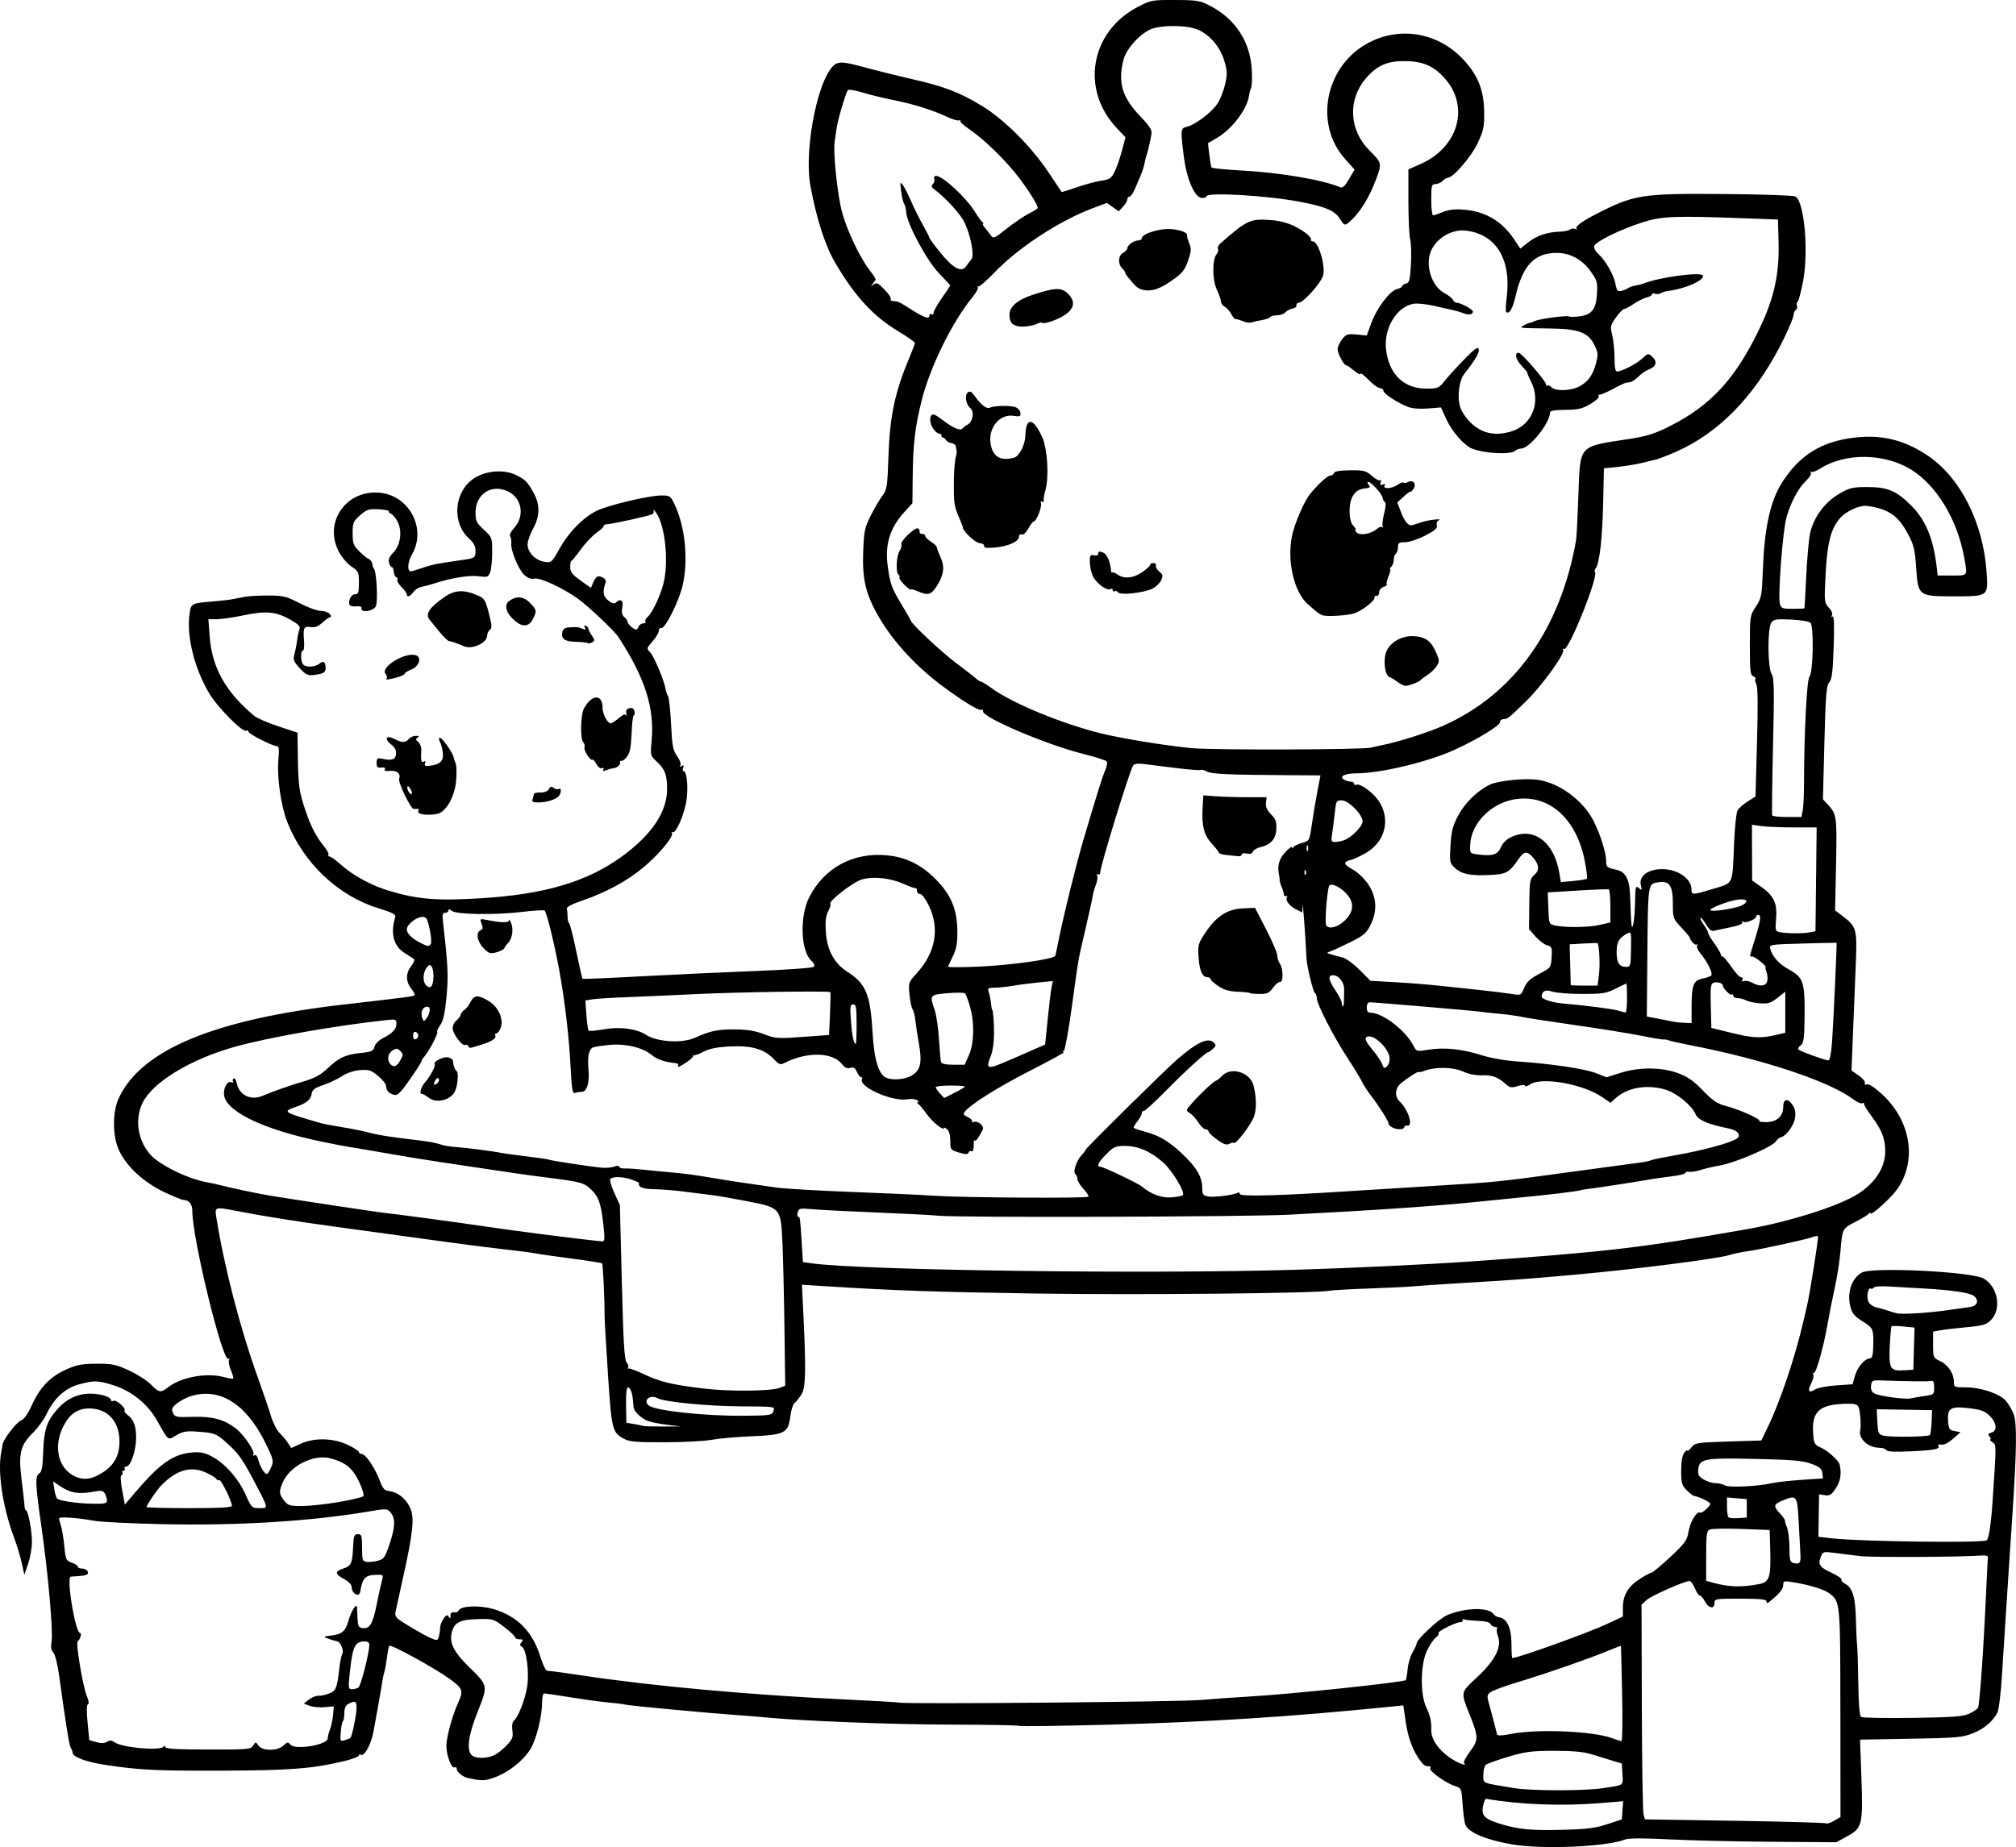 <?xml version="1.0" encoding="UTF-8" standalone="no"?>
<!-- Created with Inkscape (http://www.inkscape.org/) -->

<svg
   width="256.163mm"
   height="234.758mm"
   viewBox="0 0 256.163 234.758"
   version="1.1"
   id="svg5"
   xml:space="preserve"
   xmlns="http://www.w3.org/2000/svg"
   xmlns:svg="http://www.w3.org/2000/svg"><defs
     id="defs2" /><g
     id="layer1"
     transform="translate(-1.976,-2.909)"><path
       style="fill:#000000;stroke-width:0.265"
       d="m 194.122,237.327 c -3.266,-0.558 -5.487,-1.48 -5.94,-2.467 -0.114,-0.248 -0.273,-1.403 -0.354,-2.567 -0.146,-2.106 -0.152,-2.118 -1.002,-2.393 -1.168,-0.377 -3.31,-1.92 -3.111,-2.241 0.089,-0.143 0.035,-0.261 -0.119,-0.261 -0.514,0 -0.674,-0.093 -1.104,-0.644 -0.939,-1.204 -1.597,-2.926 -1.893,-4.958 l -0.311,-2.137 -1.727,0.175 c -12.607,1.275 -23.114,1.944 -35.791,2.279 -6.074,0.16 -11.149,0.227 -11.277,0.148 -0.128,-0.079 -4.087,-0.151 -8.799,-0.16 -7.397,-0.014 -18.775,-0.459 -23.516,-0.919 -0.8,-0.078 -2.289,-0.2 -3.307,-0.271 -3.806,-0.268 -13.782,-1.198 -14.42,-1.345 -0.364,-0.084 -1.316,-0.206 -2.117,-0.271 -0.8,-0.065 -2.916,-0.352 -4.702,-0.638 -1.786,-0.286 -3.363,-0.519 -3.506,-0.519 -0.142,0 -0.259,0.446 -0.259,0.992 -5.3e-4,1.894 -0.727,4.845 -1.502,6.098 -0.92,1.488 -2.789,2.955 -4.591,3.603 -1.23,0.442 -1.607,0.446 -3.431,0.034 -0.55,-0.124 -1.323,-0.763 -1.323,-1.094 0,-0.222 -0.122,-0.328 -0.27,-0.236 -0.378,0.233 -1.053,-1.503 -1.053,-2.708 0,-1.148 0.753,-3.892 1.541,-5.617 0.65,-1.422 0.52,-1.743 -1.204,-2.972 -2.022,-1.441 -7.382,-4.372 -7.599,-4.155 -0.063,0.063 -0.19,0.708 -0.28,1.432 -0.091,0.724 -0.238,1.555 -0.327,1.846 -0.089,0.291 -0.186,0.708 -0.216,0.926 -0.094,0.681 -0.868,5.083 -1.186,6.74 -0.311,1.623 -1.162,3.173 -1.597,2.904 -0.134,-0.083 -0.244,-0.038 -0.244,0.101 0,0.138 -0.804,0.447 -1.786,0.685 -4.055,0.984 -6.924,1.211 -15.677,1.237 -8.433,0.025 -10.317,-0.067 -14.684,-0.72 -2.501,-0.374 -4.228,-1.014 -4.237,-1.57 -0.002,-0.137 -0.103,-0.406 -0.225,-0.598 -0.203,-0.319 -0.595,-2.748 -1.497,-9.266 -0.193,-1.397 -0.51,-2.638 -0.729,-2.857 -0.276,-0.276 -0.339,-0.688 -0.22,-1.432 0.21,-1.313 -0.453,-8.771 -1.305,-14.672 -0.763,-5.288 -0.803,-6.371 -0.247,-6.682 0.307,-0.172 0.424,-0.823 0.488,-2.725 0.094,-2.79 0.454,-3.889 1.762,-5.378 1.175,-1.339 2.587,-2.016 4.202,-2.016 1.345,0 2.669,0.422 2.669,0.852 0,0.131 0.128,0.159 0.284,0.062 0.326,-0.202 1.617,0.908 1.423,1.223 -0.071,0.114 0.093,0.365 0.363,0.557 0.783,0.555 1.105,1.401 1.105,2.902 0,1.618 -0.694,3.664 -1.242,3.664 -0.207,0 -0.303,0.119 -0.213,0.265 0.09,0.146 0.03,0.265 -0.132,0.265 -0.163,0 -0.229,0.109 -0.146,0.242 0.082,0.133 0.032,0.282 -0.113,0.331 -0.169,0.057 -0.142,0.739 0.075,1.912 l 0.337,1.823 1.313,-1.54 c 3.124,-3.665 4.753,-4.826 7.116,-5.07 1.087,-0.112 1.613,-0.019 2.546,0.452 1.667,0.841 3.425,2.803 4.351,4.854 0.772,1.711 0.821,1.759 1.778,1.759 1.16,5.3e-4 1.177,0.1 -0.544,-3.175 -1.465,-2.788 -2.021,-3.622 -3.09,-4.63 -1.801,-1.7 -1.906,-1.747 -4.289,-1.923 -1.362,-0.101 -1.817,-0.021 -2.633,0.46 -1.129,0.666 -0.951,0.802 -2.467,-1.882 -1.184,-2.095 -3.235,-3.755 -5.518,-4.466 -2.015,-0.627 -2.395,-0.639 -4.344,-0.131 -1.767,0.46 -3.234,1.792 -4.162,3.778 -0.322,0.689 -1.106,1.769 -1.743,2.4 -1.606,1.591 -1.855,2.636 -1.429,5.997 0.184,1.455 0.349,2.914 0.365,3.241 0.017,0.327 0.099,0.595 0.183,0.595 0.274,0 0.773,2.651 0.764,4.055 -0.005,0.753 -0.224,1.993 -0.488,2.755 l -0.479,1.386 -0.337,-1.519 c -0.185,-0.835 -0.624,-2.286 -0.975,-3.224 -1.452,-3.88 -2.117,-8.347 -1.616,-10.863 0.072,-0.364 0.147,-0.79 0.165,-0.947 0.075,-0.634 1.74,-2.815 2.315,-3.034 0.405,-0.154 0.881,-0.82 1.394,-1.95 1.028,-2.266 2.338,-3.635 4.342,-4.534 1.363,-0.612 2.011,-0.736 3.887,-0.745 2.004,-0.01 2.46,0.085 4.144,0.865 1.041,0.482 2.285,1.28 2.764,1.774 1.015,1.047 1.251,1.086 2.175,0.359 1.663,-1.308 4.952,-1.902 7.149,-1.292 0.559,0.155 1.067,0.232 1.128,0.171 0.061,-0.061 -0.073,-0.551 -0.298,-1.089 -0.225,-0.538 -0.327,-1.111 -0.227,-1.272 0.1,-0.162 0.062,-0.22 -0.085,-0.129 -0.736,0.455 -4.578,-15.306 -4.578,-18.779 0,-0.862 -0.413,-1.412 -1.059,-1.412 -0.233,0 -1.407,-0.475 -2.608,-1.056 -2.534,-1.225 -4.617,-3.143 -5.607,-5.162 -0.89,-1.815 -0.912,-4.975 -0.048,-6.795 2.904,-6.122 12.177,-9.958 28.637,-11.846 7.918,-0.908 8.769,-1.02 8.916,-1.167 0.077,-0.077 -0.112,-0.46 -0.419,-0.851 -0.715,-0.909 -0.712,-1.962 0.01,-2.879 0.33,-0.419 0.461,-0.796 0.313,-0.896 -0.141,-0.095 -0.674,-0.438 -1.186,-0.762 -1.38,-0.874 -1.8,-2.483 -1.176,-4.506 0.118,-0.381 -0.259,-0.585 -2.187,-1.183 -5.055,-1.567 -9.427,-5.698 -11.493,-10.857 -0.833,-2.08 -1.366,-5.801 -1.155,-8.059 0.113,-1.21 0.068,-1.661 -0.166,-1.661 -0.556,-3.62e-4 -3.628,-1.552 -3.628,-1.832 0,-0.147 -0.15,-0.21 -0.333,-0.14 -0.488,0.187 -3.627,-2.998 -4.656,-4.725 -1.891,-3.174 -2.903,-7.246 -2.511,-10.106 0.184,-1.34 0.235,-1.368 2.869,-1.587 1.019,-0.085 2.15,-0.21 2.514,-0.28 0.364,-0.069 1.078,-0.208 1.587,-0.307 0.509,-0.1 1.879,-0.178 3.043,-0.174 1.916,0.006 2.294,0.099 3.986,0.98 1.028,0.535 2.234,0.973 2.68,0.973 0.446,0 0.959,0.179 1.14,0.397 0.181,0.218 0.213,0.397 0.071,0.397 -0.142,0 -0.591,0.309 -0.998,0.686 -0.531,0.492 -0.949,0.655 -1.484,0.576 -0.888,-0.13 -0.989,0.07 -0.863,1.714 0.053,0.691 0.003,1.257 -0.111,1.257 -0.374,0 -0.331,1.513 0.052,1.831 0.44,0.365 1.526,0.269 2.071,-0.184 0.468,-0.388 0.733,-0.167 0.733,0.614 0,0.443 -0.2,0.624 -0.827,0.75 -1.364,0.273 -1.579,0.205 -2.484,-0.783 -0.764,-0.834 -0.841,-1.049 -0.641,-1.786 0.125,-0.461 0.277,-1.255 0.338,-1.764 0.061,-0.509 0.193,-1.124 0.294,-1.366 0.137,-0.33 -0.103,-0.607 -0.961,-1.11 -1.943,-1.136 -3.198,-1.28 -6.025,-0.688 -1.362,0.285 -2.951,0.518 -3.533,0.518 h -1.057 l 0.163,2.183 c 0.298,3.981 2.037,7.076 5.683,10.115 0.334,0.279 1.704,0.87 3.043,1.314 l 2.435,0.807 0.042,2.91 c 0.055,3.879 0.167,4.658 1.025,7.144 0.696,2.017 1.312,3.17 2.471,4.623 0.287,0.36 0.464,0.747 0.394,0.86 -0.07,0.113 -0.002,0.206 0.152,0.206 0.154,0 0.739,0.415 1.3,0.922 1.62,1.463 3.966,2.751 6.257,3.434 3.672,1.095 6.06,1.289 11.665,0.946 8.146,-0.497 13.566,-2.115 17.999,-5.373 3.724,-2.736 5.641,-5.601 5.652,-8.446 0.007,-1.865 -0.249,-2.56 -1.305,-3.544 -0.819,-0.764 -0.827,-0.793 -0.656,-2.663 0.38,-4.171 -0.826,-7.95 -4.198,-13.15 -0.51,-0.787 -3.804,-3.908 -5.158,-4.887 -1.876,-1.357 -4.849,-2.735 -5.538,-2.566 -0.384,0.094 -0.822,-0.058 -1.255,-0.435 -0.737,-0.641 -1.794,-3.176 -1.683,-4.037 0.039,-0.303 -0.021,-0.698 -0.133,-0.878 -0.123,-0.198 0.063,-0.615 0.471,-1.056 1.41,-1.521 1.03,-3.826 -0.773,-4.681 -2.078,-0.986 -4.108,0.341 -4.108,2.686 0,1.074 0.12,1.322 1.058,2.188 1.043,0.963 1.058,1.004 1.058,2.853 0,1.032 -0.115,2.179 -0.257,2.55 -0.235,0.619 -0.351,0.662 -1.405,0.517 -1.188,-0.163 -3.394,0.178 -5.505,0.851 -0.667,0.213 -1.501,0.44 -1.852,0.506 -0.351,0.066 -0.802,0.36 -1.002,0.655 -0.38,0.561 -0.828,0.714 -0.828,0.283 0,-0.139 -0.304,-0.557 -0.676,-0.928 -0.372,-0.372 -0.609,-0.784 -0.528,-0.915 0.082,-0.132 0.023,-0.281 -0.13,-0.332 -0.153,-0.051 -0.298,-0.359 -0.323,-0.684 -0.025,-0.325 -0.13,-0.591 -0.235,-0.591 -0.105,0 -0.27,-0.249 -0.366,-0.554 -0.126,-0.398 0.026,-0.765 0.542,-1.303 0.925,-0.965 1.166,-2.723 0.54,-3.934 -0.242,-0.468 -0.612,-0.917 -0.822,-0.998 -0.21,-0.081 -0.333,-0.224 -0.274,-0.32 0.059,-0.095 -0.526,-0.208 -1.3,-0.251 -1.256,-0.069 -1.509,0.012 -2.358,0.758 -0.875,0.768 -0.951,0.951 -0.951,2.289 0,1.289 0.098,1.552 0.86,2.311 0.473,0.471 1.015,0.908 1.205,0.971 0.19,0.062 0.389,0.349 0.443,0.638 0.054,0.288 0.116,0.524 0.138,0.524 0.37,0 0.618,4.235 0.284,4.859 -0.335,0.625 -1.926,0.834 -1.805,0.237 0.042,-0.21 -0.187,-0.299 -0.636,-0.249 -0.386,0.043 -0.767,-0.027 -0.847,-0.155 -0.282,-0.457 0.156,-1.384 0.654,-1.384 0.428,0 0.498,-0.206 0.498,-1.453 0,-1.367 -0.054,-1.488 -0.918,-2.051 -0.505,-0.329 -1.219,-1.15 -1.587,-1.824 -2.05,-3.754 0.839,-7.992 5.165,-7.576 3.746,0.36 5.958,4.56 4.106,7.799 -0.583,1.02 -0.665,2.194 -0.153,2.194 0.11,0 0.721,-0.184 1.358,-0.409 0.637,-0.225 1.515,-0.467 1.951,-0.538 0.437,-0.071 1.035,-0.171 1.329,-0.222 0.294,-0.052 1.12,-0.173 1.834,-0.27 1.648,-0.223 1.732,-0.283 1.732,-1.22 0,-0.527 -0.252,-1.001 -0.786,-1.476 -2.238,-1.994 -1.977,-5.907 0.509,-7.63 1.515,-1.05 3.915,-1.249 5.476,-0.453 1.188,0.606 1.386,0.811 2.206,2.282 0.809,1.451 0.78,2.961 -0.087,4.512 -0.387,0.692 -0.703,1.593 -0.703,2.003 0,0.998 0.979,2.015 2.117,2.2 0.915,0.148 0.939,0.127 1.973,-1.71 1.162,-2.065 2.922,-3.864 4.636,-4.738 1.383,-0.706 6.583,-1.956 8.208,-1.974 1.122,-0.012 1.219,0.045 1.685,1 1.402,2.871 1.844,7.137 1.081,10.444 -0.462,2.002 -2.218,5.51 -2.708,5.41 -0.177,-0.036 -0.323,0.126 -0.323,0.362 0,0.235 -0.355,0.833 -0.789,1.327 -0.767,0.873 -0.776,0.913 -0.302,1.387 0.479,0.479 1.798,3.628 1.954,4.663 0.044,0.291 0.185,0.698 0.313,0.904 0.129,0.206 0.304,1.814 0.389,3.572 0.135,2.771 0.237,3.311 0.767,4.055 0.337,0.472 0.527,0.996 0.422,1.165 -0.127,0.205 -0.073,0.235 0.161,0.091 0.254,-0.157 0.304,-0.096 0.181,0.224 -0.093,0.242 -0.061,0.44 0.071,0.44 0.445,0 0.625,2.468 0.297,4.058 -0.381,1.843 -1.335,3.918 -1.699,3.693 -0.142,-0.088 -0.181,-0.034 -0.085,0.121 0.259,0.42 -1.717,2.777 -3.699,4.412 -2.061,1.7 -4.707,3.132 -7.638,4.134 -1.422,0.486 -2.086,0.841 -2.023,1.082 0.052,0.197 0.096,0.657 0.098,1.02 0.002,0.364 0.09,0.721 0.195,0.794 0.105,0.073 0.511,1.674 0.902,3.558 0.391,1.884 0.75,3.464 0.798,3.512 0.048,0.048 3.467,-0.097 7.599,-0.321 4.132,-0.224 10.666,-0.529 14.519,-0.676 3.854,-0.148 7.121,-0.383 7.261,-0.523 0.163,-0.163 0.049,-0.446 -0.316,-0.786 -1.353,-1.26 -1.484,-5.676 -0.24,-8.089 1.917,-3.72 5.559,-5.69 9.804,-5.302 2.469,0.226 4.392,1.167 6.281,3.075 1.932,1.952 2.712,3.845 2.724,6.612 0.007,1.535 -0.124,2.25 -0.58,3.159 -0.324,0.646 -0.589,1.241 -0.589,1.323 -1.5e-4,0.082 1.696,0.075 3.77,-0.014 4.299,-0.186 9.727,-0.954 9.849,-1.393 0.045,-0.163 0.224,-1.01 0.397,-1.883 0.609,-3.064 2.205,-9.555 3.091,-12.568 1.699,-5.777 2.499,-8.337 2.857,-9.152 0.198,-0.45 0.281,-0.936 0.186,-1.081 -0.096,-0.145 -1.445,-0.579 -2.997,-0.965 -4.648,-1.156 -12.884,-4.663 -12.724,-5.419 0.035,-0.164 -0.084,-0.244 -0.265,-0.179 -0.297,0.107 -1.983,-0.911 -4.429,-2.676 -3.548,-2.561 -6.583,-5.787 -8.477,-9.012 -1.71,-2.91 -2.192,-4.876 -2.057,-8.381 0.103,-2.692 0.19,-3.105 0.973,-4.645 0.473,-0.93 1.138,-2.061 1.478,-2.514 0.569,-0.757 0.629,-1.151 0.756,-4.924 0.175,-5.231 0.811,-8.218 2.711,-12.732 0.356,-0.847 0.648,-1.634 0.648,-1.749 0,-0.115 -0.923,-0.765 -2.051,-1.444 -3.235,-1.948 -5.499,-4.393 -8.037,-8.682 -1.285,-2.17 -2.383,-5.546 -3.167,-9.73 -0.942,-5.032 1.168,-14.847 3.372,-15.685 0.524,-0.199 1.33,-0.082 3.496,0.51 1.548,0.423 4.244,1.094 5.99,1.491 4.087,0.93 6.001,1.658 8.823,3.354 2.865,1.723 6.317,5.153 8.548,8.497 0.893,1.339 1.646,2.464 1.673,2.5 0.027,0.036 0.909,-0.235 1.961,-0.603 1.052,-0.367 2.447,-0.741 3.101,-0.831 1.033,-0.142 1.251,-0.288 1.666,-1.117 0.262,-0.525 0.682,-1.728 0.934,-2.675 l 0.457,-1.72 -1.082,-1.138 c -4.667,-4.906 -3.406,-12.279 2.639,-15.433 1.656,-0.864 1.799,-0.89 4.75,-0.878 2.786,0.011 3.161,0.073 4.441,0.737 3.178,1.646 5.068,4.51 5.293,8.022 0.068,1.054 0.032,2.131 -0.078,2.393 -0.111,0.263 -0.235,0.731 -0.277,1.041 -0.224,1.668 -2.155,4.216 -4.023,5.311 l -1.186,0.695 0.17,1.448 c 0.094,0.796 0.223,1.532 0.287,1.636 0.064,0.104 1.681,0.271 3.594,0.372 5.028,0.265 10.434,1.171 12.724,2.132 0.333,0.14 0.614,-0.111 1.149,-1.025 l 0.709,-1.21 -1.196,-1.331 c -4.06,-4.516 -2.5,-12.002 3.094,-14.851 4.083,-2.079 8.88,-1.154 12.035,2.321 1.789,1.971 2.501,3.824 2.531,6.583 0.02,1.873 -0.078,2.33 -0.853,3.969 -0.816,1.725 -3.116,4.366 -3.803,4.366 -0.139,0 -0.432,0.179 -0.65,0.397 -0.218,0.218 -0.626,0.397 -0.907,0.397 -0.459,0 -0.51,0.201 -0.51,1.984 0,1.091 0.105,1.984 0.232,1.984 0.128,0 0.693,-0.193 1.256,-0.428 0.719,-0.3 1.502,-0.389 2.628,-0.299 2.779,0.223 4.892,1.475 6.444,3.819 l 0.752,1.135 0.994,-0.79 c 1.076,-0.855 2.442,-1.319 4.022,-1.365 0.551,-0.016 1.145,-0.142 1.321,-0.28 0.176,-0.138 0.473,-0.162 0.661,-0.053 0.188,0.109 0.257,0.103 0.153,-0.012 -0.252,-0.279 0.634,-0.946 2.571,-1.935 4.773,-2.438 5.708,-2.583 16.09,-2.505 4.775,0.036 8.89,0.177 9.145,0.314 1.137,0.609 1.706,7.016 0.963,10.843 -0.258,1.328 -0.568,2.476 -0.688,2.55 -0.121,0.074 -0.157,0.298 -0.08,0.497 0.076,0.199 0.012,0.44 -0.144,0.536 -0.155,0.096 -0.283,0.385 -0.283,0.641 0,0.257 -0.542,1.58 -1.204,2.941 -3.211,6.597 -7.521,11.334 -12.686,13.944 -1.306,0.659 -3.234,1.432 -3.836,1.536 -0.073,0.013 -0.743,0.175 -1.49,0.361 -0.747,0.186 -2.15,0.419 -3.119,0.518 l -1.762,0.18 -0.101,4.498 c -0.1,4.447 -0.469,7.639 -0.948,8.217 -0.136,0.164 -0.179,0.367 -0.095,0.451 0.508,0.508 -3.368,10.158 -3.939,9.805 -0.148,-0.091 -0.19,-0.039 -0.094,0.116 0.265,0.429 -2.631,4.46 -4.582,6.378 -2.3,2.262 -2.493,2.417 -3.007,2.417 -0.242,0 -0.441,0.173 -0.441,0.385 0,0.431 -2.804,2.144 -5.694,3.479 -3.339,1.543 -9.408,3.009 -12.496,3.019 -1.5,0.005 -2.279,0.375 -1.654,0.786 0.218,0.143 0.605,0.262 0.86,0.265 0.255,0.002 0.463,0.13 0.463,0.284 0,0.154 0.116,0.209 0.257,0.121 0.32,-0.198 1.521,0.534 2.356,1.434 2.128,2.295 1.618,5.638 -1.1,7.214 -0.696,0.403 -1.56,0.808 -1.921,0.898 -1.047,0.263 -0.998,0.55 0.206,1.213 0.656,0.361 1.487,1.157 1.987,1.903 1.082,1.614 1.173,3.402 0.265,5.202 -0.511,1.013 -0.877,1.32 -2.58,2.161 -1.091,0.539 -2.223,1.059 -2.514,1.155 -0.493,0.163 -0.484,0.189 0.132,0.385 0.364,0.116 1.002,0.286 1.419,0.379 0.417,0.092 1.388,0.798 2.158,1.569 l 1.401,1.401 3.133,0.178 c 1.723,0.098 4.205,0.294 5.515,0.437 1.31,0.143 3.631,0.39 5.159,0.549 1.528,0.16 3.349,0.383 4.046,0.497 1.244,0.203 1.274,0.191 1.613,-0.619 0.405,-0.969 0.749,-1.282 2.311,-2.106 1.112,-0.586 1.162,-0.666 1.238,-1.949 0.072,-1.226 0.025,-1.351 -0.566,-1.499 -0.355,-0.089 -1.02,-0.589 -1.478,-1.111 l -0.833,-0.949 0.038,-3.18 c 0.035,-2.956 0.081,-3.217 0.641,-3.705 0.694,-0.603 0.625,-1.342 -0.213,-2.268 -0.728,-0.805 -1.097,-0.75 -1.798,0.265 -1.183,1.712 -1.532,1.907 -3.603,2.011 -2.496,0.126 -3.612,-0.098 -4.475,-0.897 -0.675,-0.626 -0.695,-0.726 -0.561,-2.869 0.114,-1.824 0.288,-2.502 0.976,-3.792 0.843,-1.581 2.337,-3.058 3.925,-3.879 1.044,-0.54 4.495,-0.903 6.218,-0.654 2.733,0.395 5.75,2.632 7.066,5.238 0.873,1.73 1.595,4.036 1.595,5.097 0,0.763 0.085,0.832 1.386,1.116 1.059,0.232 1.579,1.22 1.648,3.129 0.153,4.261 0.191,4.612 0.406,3.768 0.111,-0.437 0.216,-1.731 0.233,-2.877 0.029,-1.911 0.068,-2.053 0.472,-1.72 0.397,0.327 0.423,0.292 0.264,-0.345 -0.304,-1.223 1.016,-2.14 2.951,-2.05 1.88,0.088 3.469,1.256 3.482,2.56 0.007,0.746 0.107,0.743 2.802,-0.079 2.585,-0.789 2.381,-0.329 2.616,-5.895 0.082,-1.94 0.272,-3.757 0.422,-4.039 0.151,-0.281 0.728,-0.798 1.283,-1.149 l 1.009,-0.637 0.192,-6.877 c 0.13,-4.643 0.102,-7.045 -0.085,-7.394 -0.152,-0.285 -0.205,-0.59 -0.116,-0.678 0.088,-0.088 -0.035,-0.236 -0.274,-0.328 -0.375,-0.144 -0.435,-0.683 -0.435,-3.93 0,-3.7 0.013,-3.782 0.763,-4.933 0.725,-1.112 0.77,-1.352 0.901,-4.874 0.192,-5.133 0.948,-8.554 2.396,-10.841 2.215,-3.498 4.978,-5.236 9.136,-5.748 3.444,-0.424 6.265,0.231 9.209,2.138 4.265,2.762 7.242,8.559 7.679,14.953 0.211,3.09 0.238,3.07 -4.177,3.07 -4.484,0 -4.532,-0.037 -4.775,-3.655 -0.155,-2.308 -0.293,-2.869 -1.057,-4.303 -1.227,-2.301 -2.439,-3.135 -5.127,-3.527 -1,-0.146 -2.765,0.668 -3.572,1.646 -1.113,1.35 -1.555,3.153 -1.758,7.163 -0.171,3.37 -0.157,3.5 0.422,4.117 0.353,0.375 0.515,0.77 0.397,0.961 -0.121,0.196 -0.091,0.257 0.074,0.155 0.188,-0.116 0.233,1.104 0.14,3.862 -0.107,3.206 -0.223,4.132 -0.565,4.522 -0.364,0.415 -0.458,1.598 -0.614,7.673 l -0.184,7.182 0.614,0.661 c 1.14,1.227 1.177,1.492 1.052,7.603 l -0.12,5.854 0.975,0.744 c 1.763,1.345 1.836,1.62 1.648,6.199 -0.092,2.241 -0.251,6.176 -0.354,8.745 l -0.186,4.671 0.907,0.621 c 0.499,0.341 0.857,0.769 0.795,0.951 -0.068,0.2 0.038,0.273 0.27,0.184 0.228,-0.087 0.983,0.403 1.872,1.215 3.681,3.364 4.519,8.401 2.006,12.054 -0.765,1.112 -3.418,3.519 -3.426,3.108 -0.002,-0.123 -0.091,-0.103 -0.198,0.043 -0.107,0.146 -0.884,0.62 -1.726,1.053 -1.678,0.863 -1.665,0.836 -1.913,3.84 -0.09,1.091 -0.393,3.056 -0.673,4.366 -0.56,2.622 -0.574,2.692 -1.022,5.159 -0.492,2.706 -1.376,5.821 -1.651,5.821 -0.138,0 -0.18,0.116 -0.092,0.257 0.087,0.141 -0.034,0.629 -0.268,1.083 -0.51,0.985 -0.318,1.294 0.484,0.78 0.321,-0.206 1.523,-0.439 2.672,-0.519 l 2.089,-0.145 0.331,-1.126 c 0.324,-1.102 1.249,-2.155 1.908,-2.173 0.306,-0.008 0.41,-0.581 0.41,-2.258 0,-1.451 -0.12,-1.666 -1.361,-2.437 -1.049,-0.652 -1.332,-0.996 -1.56,-1.892 -0.452,-1.781 0.183,-3.628 1.484,-4.32 1.368,-0.727 13.943,-0.105 15.448,0.764 1.833,1.058 2.322,3.896 0.913,5.304 -0.568,0.568 -1.019,0.697 -3.107,0.889 -1.343,0.124 -2.844,0.301 -3.334,0.393 l -0.891,0.167 v 1.66 c 0,1.637 0.013,1.666 0.926,2.099 1.004,0.476 1.72,1.58 1.72,2.651 0,0.648 0.063,0.675 1.578,0.675 1.824,0 4.149,0.775 4.981,1.66 0.308,0.328 0.759,1.071 1.002,1.651 0.471,1.125 0.433,4.51 -0.152,13.226 -0.137,2.037 -0.31,4.657 -0.385,5.821 -0.075,1.164 -0.257,3.962 -0.405,6.218 -0.147,2.256 -0.382,5.914 -0.52,8.129 -0.139,2.216 -0.396,4.299 -0.572,4.63 -0.617,1.16 -1.702,2.07 -3.145,2.638 -1.315,0.518 -2.073,0.584 -7.882,0.685 l -6.426,0.112 0.167,4.669 c 0.218,6.122 0.118,6.558 -1.743,7.579 l -1.446,0.794 -8.202,-0.059 c -4.511,-0.032 -10.394,-0.171 -13.073,-0.308 -3.241,-0.166 -5.1,-0.16 -5.556,0.018 -2.393,0.932 -10.483,1.282 -14.353,0.621 z m 12.08,-2.567 1.852,-0.615 0.083,-1.154 0.083,-1.154 -2.729,0.228 c -4.981,0.417 -10.226,0.226 -14.686,-0.533 -0.106,-0.018 -0.277,0.384 -0.382,0.893 -0.247,1.204 0.164,1.654 2.054,2.248 2.365,0.744 3.967,0.903 8.036,0.799 3.125,-0.08 4.18,-0.212 5.689,-0.713 z m 29.621,-14.124 c -0.013,-14.301 -0.001,-14.176 -1.454,-15.251 -0.675,-0.499 -2.587,-1.072 -4.685,-1.403 -1.027,-0.162 -1.124,-0.129 -1.124,0.387 0,0.509 -0.467,1.08 -1.695,2.072 -0.345,0.278 -0.422,0.278 -0.423,0 -5.3e-4,-0.26 -0.787,-0.342 -3.307,-0.345 -3.182,-0.003 -3.306,0.017 -3.306,0.551 0,0.809 -0.757,0.688 -1.213,-0.195 -0.213,-0.412 -0.502,-0.75 -0.642,-0.75 -0.14,0 -0.428,-0.417 -0.641,-0.926 -0.213,-0.509 -0.514,-0.926 -0.669,-0.926 -0.641,0 -4.913,1.893 -5.485,2.43 l -0.619,0.581 0.036,12.98 c 0.02,7.139 0.116,13.278 0.215,13.642 l 0.179,0.661 11.459,0.181 c 6.302,0.1 11.525,0.248 11.607,0.33 0.082,0.082 0.516,-0.067 0.965,-0.329 l 0.817,-0.478 -0.012,-13.213 z m -30.283,9.558 c 2.861,-0.418 2.681,-0.293 2.593,-1.797 l -0.08,-1.354 -1.191,-0.357 c -0.655,-0.197 -1.835,-0.559 -2.622,-0.806 -1.03,-0.323 -2.366,-0.448 -4.763,-0.446 -2.885,0.002 -3.667,0.103 -5.844,0.752 -1.382,0.412 -2.662,0.868 -2.844,1.014 -0.182,0.145 -0.331,0.721 -0.331,1.278 0,1.142 -0.325,1.003 3.969,1.702 2.142,0.349 8.767,0.358 11.113,0.015 z m -17.545,-3.231 c -0.094,-0.094 0.257,-0.754 0.78,-1.466 1.078,-1.469 1.076,-1.82 -0.021,-4.572 -1.206,-3.024 -1.243,-2.834 0.954,-4.888 2.239,-2.092 3.116,-3.824 2.612,-5.152 -0.152,-0.401 -0.21,-0.838 -0.127,-0.971 0.082,-0.133 -0.04,-0.242 -0.271,-0.242 -0.231,0 -0.482,-0.16 -0.558,-0.356 -0.089,-0.231 -0.657,-0.373 -1.617,-0.405 -0.814,-0.027 -1.582,-0.111 -1.707,-0.188 -0.125,-0.077 -0.226,-0.014 -0.226,0.14 0,0.154 -0.089,0.252 -0.198,0.217 -0.378,-0.121 -2.993,1.145 -2.849,1.38 0.08,0.129 -0.078,0.392 -0.352,0.584 -0.273,0.192 -0.781,0.944 -1.127,1.672 -0.816,1.713 -0.871,5.467 -0.104,7.144 0.553,1.21 0.677,1.769 0.659,2.968 -0.017,1.123 0.881,2.448 2.357,3.475 1.016,0.707 2.324,1.189 1.796,0.662 z M 64.703,226.021 c 0.407,-0.175 1.139,-0.739 1.626,-1.253 0.763,-0.804 0.868,-1.072 0.754,-1.92 -0.084,-0.627 -0.008,-1.089 0.209,-1.269 0.547,-0.454 1.418,-2.706 1.671,-4.319 0.281,-1.795 -0.096,-4.714 -0.651,-5.031 -0.3,-0.171 -0.316,-0.302 -0.073,-0.595 0.253,-0.304 0.205,-0.376 -0.25,-0.376 -0.309,0 -0.562,-0.114 -0.562,-0.253 0,-0.139 -0.623,-0.727 -1.384,-1.308 -1.357,-1.035 -1.422,-1.054 -3.412,-1.004 -2.314,0.058 -3.022,0.469 -3.293,1.913 -0.227,1.208 0.4,2.381 2.22,4.154 2.453,2.389 2.447,2.363 1.127,5.668 -1.168,2.923 -1.442,4.756 -0.823,5.502 0.405,0.488 1.813,0.532 2.841,0.089 z m -41.928,-1.127 c 0.127,-0.179 0.196,-0.163 0.198,0.046 0.003,0.24 1.363,0.323 5.427,0.329 5.075,0.008 5.443,-0.024 5.742,-0.502 0.315,-0.504 0.323,-0.504 0.678,0.002 0.497,0.709 2.403,0.706 3.166,-0.006 0.49,-0.456 0.595,-0.471 0.886,-0.12 0.605,0.728 4.743,0.036 4.743,-0.794 0,-0.212 0.131,-0.721 0.292,-1.131 0.161,-0.41 0.335,-1.239 0.387,-1.842 l 0.094,-1.097 -1.156,0.108 c -0.636,0.059 -1.493,-0.02 -1.905,-0.177 l -0.749,-0.285 0.658,-0.512 c 0.362,-0.282 0.897,-0.496 1.188,-0.476 0.291,0.02 0.903,-0.106 1.359,-0.28 0.884,-0.336 1.034,-0.711 1.325,-3.327 0.081,-0.728 0.244,-1.503 0.361,-1.724 0.23,-0.43 -0.22,-1.514 -0.664,-1.599 -0.388,-0.075 -0.865,-0.224 -1.389,-0.434 -0.334,-0.134 -0.205,-0.21 0.463,-0.273 1.527,-0.144 2.003,-0.533 2.39,-1.955 0.319,-1.17 1.018,-2.252 1.07,-1.654 0.011,0.127 0.041,0.755 0.066,1.395 0.037,0.944 0.146,1.179 0.575,1.241 0.963,0.14 1.359,-0.485 1.837,-2.896 0.255,-1.289 0.563,-2.688 0.684,-3.109 0.203,-0.71 0.167,-0.766 -0.489,-0.762 -1.629,0.008 -1.965,0.327 -2.267,2.157 -0.13,0.784 -1.105,0.215 -1.094,-0.637 0.004,-0.258 -0.395,-0.676 -0.906,-0.95 -1.235,-0.662 -1.274,-0.995 -0.16,-1.363 1.037,-0.342 1.16,-0.626 1.268,-2.915 0.059,-1.256 0.141,-1.455 0.598,-1.455 0.475,0 0.529,0.176 0.529,1.72 0,1.557 0.054,1.727 0.568,1.801 0.312,0.044 0.953,-0.019 1.425,-0.141 0.771,-0.2 0.92,-0.407 1.481,-2.065 0.744,-2.201 0.79,-3.314 0.165,-4.048 -0.45,-0.528 -0.528,-0.533 -2.712,-0.162 -7.423,1.261 -16.752,1.836 -26.326,1.623 -3.929,-0.087 -7.799,-0.279 -8.599,-0.425 -2.146,-0.392 -4.498,-0.556 -4.498,-0.313 0,0.117 0.111,0.558 0.246,0.98 0.135,0.422 0.324,1.581 0.42,2.575 0.163,1.695 0.223,1.825 0.945,2.076 0.424,0.148 0.77,0.376 0.77,0.507 0,0.131 0.231,0.239 0.514,0.239 0.548,0 0.974,0.452 0.692,0.735 -0.094,0.094 -0.552,0.192 -1.019,0.219 -0.466,0.027 -0.951,0.061 -1.077,0.076 -0.608,0.074 0.569,7.172 1.189,7.172 0.239,0 -0.02,0.852 -0.322,1.059 -0.269,0.185 0.661,5.734 1.162,6.929 0.249,0.594 0.306,1.011 0.145,1.065 -0.171,0.057 -0.188,0.873 -0.046,2.321 l 0.218,2.233 0.888,0.254 c 0.607,0.174 1.036,0.161 1.356,-0.039 0.352,-0.22 0.595,-0.204 0.976,0.063 0.987,0.691 5.831,1.114 6.235,0.544 z m 23.707,-1.08 c 0.188,-0.165 0.64,-2.16 0.761,-3.362 0.134,-1.326 -0.04,-1.497 -1,-0.983 -0.347,0.186 -0.512,0.555 -0.512,1.147 0,0.48 -0.083,0.956 -0.185,1.057 -0.102,0.102 -0.225,0.726 -0.275,1.388 -0.086,1.148 -0.063,1.195 0.515,1.017 0.333,-0.103 0.646,-0.222 0.695,-0.265 z m 161.609,-5.61 c -0.068,-3.311 -0.135,-6.051 -0.147,-6.089 -0.013,-0.038 -0.469,0.12 -1.015,0.352 -2.542,1.081 -8.291,3.091 -12.375,4.325 -1.458,0.441 -2.885,0.972 -3.17,1.181 -0.484,0.354 -0.495,0.465 -0.157,1.661 0.199,0.705 0.481,1.758 0.627,2.34 0.146,0.582 0.298,1.19 0.339,1.352 0.053,0.211 0.582,0.195 1.882,-0.056 3.295,-0.638 10.278,-0.343 12.675,0.535 0.572,0.209 1.135,0.389 1.253,0.399 0.117,0.01 0.157,-2.69 0.089,-6.001 z m 44.049,2.531 c 0.528,-0.235 1.054,-0.578 1.168,-0.763 0.213,-0.345 0.716,-7.509 1.038,-14.792 0.1,-2.252 0.202,-4.216 0.227,-4.366 0.025,-0.149 -0.311,-0.242 -0.747,-0.207 -2.433,0.197 -14.017,0.256 -15.478,0.08 -0.946,-0.114 -2.402,-0.296 -3.236,-0.404 -1.468,-0.19 -1.525,-0.174 -1.779,0.493 -0.378,0.994 -0.157,1.318 1.388,2.037 0.758,0.353 1.319,0.74 1.246,0.861 -0.073,0.121 0.159,0.376 0.515,0.567 0.893,0.478 1.253,1.711 1.315,4.505 0.029,1.31 0.096,2.738 0.149,3.175 0.053,0.437 0.122,2.639 0.153,4.895 0.037,2.648 0.162,4.175 0.352,4.309 0.162,0.114 3.092,0.17 6.512,0.123 5.009,-0.069 6.404,-0.168 7.178,-0.512 z m -97.665,-1.757 c 1.819,-0.154 4.557,-0.349 6.085,-0.434 5.151,-0.285 19.754,-1.815 20.039,-2.1 0.065,-0.065 0.172,-0.691 0.237,-1.392 0.065,-0.7 0.352,-1.669 0.637,-2.151 0.285,-0.483 0.518,-0.995 0.518,-1.139 0,-0.5 2.884,-3.165 3.872,-3.577 2.348,-0.981 5.346,-1.026 5.926,-0.088 0.098,0.158 0.399,0.319 0.669,0.359 0.994,0.146 1.572,1.377 1.572,3.352 0,1.008 0.047,1.833 0.105,1.833 0.736,0 9.648,-3.208 12.093,-4.353 l 1.957,-0.917 v -1.096 c 0,-1.59 0.643,-2.709 2.1,-3.653 0.704,-0.456 1.395,-0.83 1.534,-0.83 0.139,0 1.208,-0.89 2.376,-1.978 1.8,-1.677 2.149,-2.141 2.295,-3.054 0.236,-1.474 1.115,-2.909 1.584,-2.585 0.145,0.101 1.224,-0.88 1.224,-1.113 0,-0.244 -1.381,-0.925 -2.081,-1.027 -0.126,-0.018 -0.542,-0.347 -0.926,-0.731 -0.614,-0.614 -0.698,-0.908 -0.698,-2.463 0,-1.143 0.137,-1.947 0.388,-2.279 0.214,-0.282 0.392,-0.411 0.397,-0.286 0.005,0.125 0.236,-0.053 0.514,-0.397 0.483,-0.597 0.688,-0.63 4.696,-0.757 l 4.191,-0.132 0.876,-1.817 c 1.527,-3.169 3.436,-8.851 4.455,-13.264 0.202,-0.873 0.423,-1.826 0.493,-2.117 0.343,-1.437 1.478,-8.662 1.377,-8.763 -0.064,-0.064 -0.421,5.2e-4 -0.795,0.142 -0.699,0.266 -6.48,1.528 -7.957,1.737 -0.983,0.139 -1.895,0.327 -2.504,0.514 -1.603,0.494 -12.015,1.816 -19.756,2.509 -6.056,0.542 -7.278,0.632 -14.949,1.095 -2.547,0.154 -5.047,0.325 -5.556,0.38 -0.509,0.055 -2.95,0.173 -5.424,0.262 -2.474,0.089 -4.766,0.218 -5.094,0.287 -1.61,0.338 -24.55,0.558 -37.371,0.359 -13.041,-0.203 -17.886,-0.372 -26.823,-0.936 l -2.878,-0.182 0.174,3.546 c 0.364,7.425 0.313,9.556 -0.248,10.425 -0.282,0.437 -0.673,0.919 -0.869,1.071 -0.196,0.153 -0.436,0.914 -0.533,1.692 -0.265,2.126 -0.707,2.352 -4.939,2.527 -1.892,0.078 -4.154,0.279 -5.027,0.445 -0.873,0.167 -3.552,0.309 -5.953,0.316 -3.651,0.011 -4.506,-0.062 -5.223,-0.445 -1.484,-0.793 -1.564,-1.119 -2.032,-8.252 -0.238,-3.638 -0.43,-6.972 -0.427,-7.408 0.016,-1.972 -0.199,-6.514 -0.314,-6.628 -0.07,-0.07 -1.841,-0.35 -3.937,-0.624 -2.096,-0.274 -4.108,-0.562 -4.472,-0.641 -0.364,-0.079 -1.316,-0.213 -2.117,-0.299 -0.8,-0.085 -1.812,-0.205 -2.249,-0.266 -0.437,-0.061 -1.449,-0.184 -2.249,-0.273 -0.8,-0.089 -3.956,-0.509 -7.011,-0.932 -3.056,-0.423 -8.225,-1.132 -11.488,-1.575 -5.413,-0.735 -9.418,-1.375 -13.221,-2.112 -2.424,-0.47 -2.485,-0.447 -2.278,0.848 1.025,6.405 3.028,14.128 5.303,20.445 0.68,1.889 1.429,4.088 1.665,4.889 0.236,0.8 0.729,1.753 1.095,2.118 0.367,0.364 0.845,0.938 1.064,1.274 l 0.397,0.611 1.191,-0.54 c 1.749,-0.794 4.128,-0.742 5.97,0.129 0.791,0.374 1.439,0.791 1.439,0.926 0,0.135 0.162,0.245 0.361,0.245 0.482,0 1.665,1.742 2.269,3.34 0.406,1.074 0.613,1.305 1.235,1.379 1.059,0.127 2.078,0.93 2.616,2.064 0.595,1.254 0.429,3.004 -0.825,8.695 -0.513,2.328 -0.975,4.434 -1.028,4.679 -0.052,0.245 0.072,0.584 0.275,0.753 0.614,0.51 3.373,2.13 4.265,2.504 0.778,0.327 0.846,0.312 0.989,-0.221 0.084,-0.314 0.155,-0.813 0.157,-1.108 0.002,-0.295 0.197,-0.813 0.434,-1.151 0.338,-0.482 0.48,-0.538 0.657,-0.257 0.176,0.278 0.228,0.254 0.231,-0.105 0.004,-0.415 0.16,-0.513 0.702,-0.44 0.093,0.012 0.259,-0.123 0.369,-0.301 0.335,-0.542 2.688,-0.615 4.342,-0.135 3.052,0.887 4.998,2.846 5.992,6.035 0.306,0.982 0.694,1.8 0.862,1.816 1.071,0.106 2.204,0.259 4.538,0.612 8.927,1.351 21.204,2.462 33.867,3.066 3.347,0.16 6.204,0.328 6.35,0.373 0.684,0.215 35.323,-0.085 38.232,-0.332 z m -106.957,-1.587 c 0.306,-0.195 1.37,-4.35 1.383,-5.404 0.004,-0.307 -0.195,-0.462 -0.59,-0.459 -1.272,0.009 -1.548,0.63 -1.927,4.347 -0.161,1.576 -0.132,1.734 0.313,1.73 0.269,-0.002 0.639,-0.099 0.821,-0.214 z M 225.603,204.22 c 1.188,-0.243 1.402,-0.926 1.311,-4.181 l -0.075,-2.672 -3.572,-0.135 c -1.965,-0.074 -3.78,-0.04 -4.035,0.075 -0.403,0.183 -0.463,0.617 -0.463,3.365 v 3.155 l 0.992,0.272 c 1.942,0.532 3.652,0.567 5.842,0.12 z m 5.149,-3.702 c -0.031,-0.569 -0.132,-2.433 -0.225,-4.143 -0.188,-3.471 -0.221,-3.514 -2.109,-2.725 -1.091,0.456 -1.128,0.685 -0.266,1.616 0.359,0.387 0.637,0.78 0.619,0.874 -0.018,0.093 0.105,0.505 0.274,0.915 0.169,0.41 0.307,1.562 0.307,2.56 0,1.507 0.079,1.836 0.463,1.935 0.822,0.212 0.993,0.023 0.936,-1.031 z m 23.637,-1.824 c 0.275,-0.087 0.573,-1.991 0.768,-4.899 0.5,-7.455 0.5,-7.202 -0.016,-7.58 -0.269,-0.197 -0.393,-0.358 -0.274,-0.358 0.118,0 0.079,-0.164 -0.087,-0.365 -0.238,-0.286 -0.188,-0.395 0.232,-0.504 0.793,-0.207 0.676,-1.278 -0.237,-2.152 -0.633,-0.607 -1.119,-0.779 -2.712,-0.96 -2.285,-0.26 -2.675,0.005 -2.548,1.731 0.068,0.928 0.169,1.073 0.827,1.191 l 0.749,0.134 -0.955,0.843 c -0.584,0.516 -1.16,0.804 -1.484,0.741 -0.291,-0.056 -0.465,0.003 -0.386,0.131 0.266,0.43 -0.386,0.568 -3.403,0.717 -2.089,0.103 -3.06,0.058 -3.188,-0.15 -0.101,-0.164 -0.505,-0.299 -0.896,-0.299 -1.432,-0.002 -2.69,-1.164 -2.431,-2.248 0.14,-0.586 -0.021,-2.598 -0.239,-2.987 -0.179,-0.319 -0.608,-0.4 -1.863,-0.348 -3.172,0.129 -4.098,1.053 -3.875,3.863 0.097,1.224 0.175,1.353 1.052,1.74 0.794,0.35 2.204,1.632 2.307,2.098 0.261,1.178 0.117,2.106 -0.467,3.003 -0.557,0.856 -0.782,1.002 -1.405,0.91 l -0.741,-0.109 -0.043,2.696 -0.043,2.696 1.798,0.203 c 3.522,0.398 18.502,0.599 19.558,0.263 z m -30.46,-4.084 v -1.169 l -1.257,-0.105 -1.257,-0.105 v 1.164 c 0,0.64 0.085,1.249 0.189,1.353 0.104,0.104 0.669,0.153 1.257,0.11 l 1.068,-0.079 z M 31.444,194.292 c 0,-0.563 -1.391,-3.396 -1.603,-3.265 -0.117,0.072 -0.296,-0.003 -0.397,-0.168 -0.102,-0.164 -0.713,-0.533 -1.359,-0.818 -1.912,-0.846 -3.755,-0.286 -5.673,1.723 -0.566,0.593 -1.816,2.443 -1.816,2.687 0,0.076 2.441,0.138 5.424,0.138 3.841,0 5.424,-0.087 5.424,-0.298 z m 13.59,-0.481 c 1.581,-0.274 2.978,-0.601 3.104,-0.728 0.13,-0.13 -0.099,-0.925 -0.529,-1.835 -0.82,-1.735 -1.723,-2.478 -3.621,-2.983 -2.169,-0.576 -5.179,0.943 -6.094,3.075 -0.489,1.14 -0.463,1.467 0.183,2.288 0.496,0.631 0.717,0.696 2.315,0.689 0.972,-0.005 3.06,-0.232 4.641,-0.506 z m -29.465,-0.164 c 0,-0.228 -0.115,-0.629 -0.255,-0.892 -0.225,-0.419 -0.423,-0.447 -1.635,-0.227 -1.707,0.31 -2.809,0.118 -4.016,-0.702 l -0.933,-0.633 0.147,0.971 c 0.081,0.534 0.234,1.067 0.341,1.186 0.282,0.313 2.506,0.644 4.566,0.68 1.458,0.025 1.786,-0.045 1.786,-0.383 z m 211.532,-2.227 c 0.581,-0.133 2.284,-0.325 3.784,-0.425 l 2.728,-0.183 -0.08,-0.684 c -0.065,-0.552 -0.334,-0.778 -1.403,-1.174 -1.089,-0.404 -2.353,-0.513 -7.144,-0.62 -6.512,-0.145 -7.083,-0.036 -7.222,1.37 -0.063,0.636 0.074,0.88 0.702,1.251 0.429,0.254 1.119,0.463 1.533,0.465 0.414,0.002 0.932,0.128 1.15,0.28 0.436,0.303 4.183,0.127 5.951,-0.279 z M 14.326,190.457 c 1.966,-0.993 2.831,-2.318 2.831,-4.335 0,-2.359 -1.26,-3.937 -3.33,-4.171 -1.507,-0.17 -2.633,0.354 -3.437,1.599 -1.644,2.546 -1.308,5.554 0.761,6.815 1.032,0.629 2.052,0.658 3.175,0.091 z m 22.142,-1.15 c 0.303,-0.731 0.237,-0.981 -0.823,-3.115 -2.452,-4.934 -5.846,-7.006 -9.513,-5.805 -0.521,0.171 -1.283,0.58 -1.693,0.908 -0.622,0.5 -0.702,0.694 -0.485,1.181 0.243,0.544 0.411,0.578 2.487,0.51 2.486,-0.081 3.986,0.317 5.477,1.454 1.045,0.797 2.499,2.954 2.256,3.347 -0.092,0.149 -0.033,0.186 0.133,0.083 0.183,-0.113 0.368,0.102 0.48,0.554 0.23,0.935 0.888,1.963 1.151,1.8 0.111,-0.068 0.349,-0.482 0.531,-0.919 z m 210.727,-4.005 c 0.087,-0.087 0.186,-0.835 0.22,-1.663 l 0.062,-1.504 -3.517,-0.057 -3.517,-0.057 0.077,1.577 c 0.07,1.423 0.142,1.596 0.739,1.771 0.765,0.225 5.7,0.17 5.936,-0.067 z m -160.452,-1.308 c -0.946,-0.113 -2.067,-0.34 -2.491,-0.505 -0.799,-0.309 -1.722,-1.201 -1.768,-1.708 -0.014,-0.16 -0.055,-0.601 -0.089,-0.98 -0.086,-0.941 -0.345,-1.559 -0.654,-1.559 -0.149,0 -0.239,0.941 -0.214,2.248 l 0.043,2.248 0.933,0.155 c 0.513,0.085 1.052,0.195 1.197,0.245 0.146,0.049 1.277,0.084 2.514,0.076 l 2.249,-0.014 -1.72,-0.206 z m 13.512,-1.75 c 0.21,-0.569 0.201,-0.571 -4.089,-0.591 -4.229,-0.019 -9.8,-0.563 -10.652,-1.04 -0.939,-0.526 -1.9,0.305 -1.087,0.94 0.845,0.66 7.185,1.34 12.075,1.294 3.372,-0.031 3.552,-0.06 3.753,-0.604 z m 146.253,-1.905 c 1.198,-0.171 1.233,-0.202 1.233,-1.099 0,-0.69 -0.1,-0.897 -0.397,-0.82 -0.343,0.089 -2.594,0.066 -6.482,-0.067 -0.962,-0.033 -1.066,0.029 -1.14,0.674 -0.057,0.493 0.079,0.796 0.444,0.991 0.641,0.343 3.949,0.786 4.623,0.618 0.268,-0.067 1.042,-0.2 1.72,-0.297 z m -145.449,-1.045 0.691,-0.274 -0.101,-7.495 c -0.056,-4.122 -0.171,-8.961 -0.256,-10.753 -0.206,-4.337 -0.222,-4.355 -4.465,-5.189 -1.746,-0.343 -3.77,-0.694 -4.498,-0.781 -0.728,-0.087 -2.335,-0.289 -3.572,-0.45 -1.237,-0.161 -2.931,-0.295 -3.764,-0.299 -0.959,-0.005 -1.626,-0.141 -1.818,-0.373 -0.167,-0.201 -0.2,-0.371 -0.073,-0.377 0.127,-0.006 -0.245,-0.195 -0.828,-0.42 -1.107,-0.427 -2.489,-0.493 -2.847,-0.135 -0.115,0.115 0.111,0.908 0.501,1.762 l 0.711,1.552 0.248,9.805 c 0.197,7.765 0.326,9.892 0.619,10.223 0.204,0.23 0.281,0.508 0.172,0.617 -0.109,0.109 -0.08,0.169 0.066,0.132 0.146,-0.037 1.038,0.296 1.984,0.74 2.062,0.967 3.393,1.289 7.408,1.791 3.285,0.41 8.701,0.369 9.819,-0.075 z m 144.111,-4.977 0.075,-2.677 -1.398,-0.138 c -0.769,-0.076 -1.451,-0.088 -1.515,-0.028 -0.065,0.061 -0.168,1.179 -0.231,2.485 -0.139,2.901 0.048,3.227 1.78,3.115 l 1.214,-0.079 z m 4.291,-4.892 c 1.091,-0.155 2.371,-0.337 2.844,-0.403 0.933,-0.132 1.177,-0.828 0.489,-1.398 -0.492,-0.408 -2.812,-0.754 -6.376,-0.951 -1.601,-0.088 -3.651,-0.208 -4.556,-0.265 -0.905,-0.058 -1.717,0.011 -1.804,0.152 -0.087,0.141 -0.257,0.196 -0.377,0.122 -0.357,-0.22 -0.575,1.152 -0.273,1.716 0.153,0.286 0.603,0.591 0.999,0.678 0.396,0.086 1.018,0.26 1.381,0.385 0.364,0.126 0.9,0.288 1.191,0.36 0.673,0.168 3.912,-0.03 6.482,-0.395 z m -82.815,-5.134 c 6.906,-0.206 16.84,-0.679 22.225,-1.057 17.22,-1.209 21.446,-1.703 35.057,-4.096 5.501,-0.967 11.745,-2.955 14.168,-4.509 2.177,-1.397 3.427,-3.363 3.427,-5.389 0,-1.59 -0.428,-2.705 -1.687,-4.393 -0.597,-0.8 -1.054,-1.553 -1.016,-1.673 0.038,-0.12 -0.052,-0.143 -0.2,-0.051 -0.148,0.092 -0.657,-0.124 -1.131,-0.479 -3.113,-2.332 -11.444,-5.097 -20.837,-6.916 -1.237,-0.239 -2.428,-0.507 -2.646,-0.595 -0.218,-0.088 -0.5,-0.136 -0.626,-0.107 -0.126,0.029 -1.436,-0.189 -2.91,-0.485 -1.475,-0.295 -5.241,-0.902 -8.369,-1.347 -3.129,-0.445 -6.165,-0.914 -6.747,-1.042 -0.582,-0.128 -1.832,-0.302 -2.778,-0.387 -0.946,-0.085 -2.137,-0.214 -2.646,-0.285 -0.97,-0.136 -13.295,-1.185 -13.925,-1.185 -0.211,0 -0.363,0.277 -0.363,0.661 0,0.453 0.146,0.662 0.463,0.664 1.552,0.009 4.455,2.228 5.462,4.177 0.397,0.768 0.406,0.77 1.933,0.523 1.994,-0.323 4.241,-0.091 6.714,0.694 1.199,0.381 3.035,0.701 4.623,0.808 4.244,0.285 8.527,0.924 9.951,1.485 l 1.323,0.521 1.765,-0.56 c 2.368,-0.752 5.22,-0.736 7.339,0.039 1.196,0.438 1.942,0.96 3.134,2.195 1.26,1.305 1.823,1.687 2.893,1.96 1.668,0.427 4.433,1.655 4.281,1.901 -0.063,0.102 0.344,0.176 0.904,0.165 1.328,-0.027 2.132,-0.748 2.132,-1.914 0,-1.082 0.584,-1.187 1.218,-0.218 0.296,0.452 0.388,0.966 0.286,1.598 -0.158,0.973 -1.124,2.303 -1.782,2.454 -0.211,0.048 -0.479,0.258 -0.597,0.467 -0.405,0.719 -5.071,2.742 -7.241,3.14 -1.07,0.196 -1.696,0.345 -2.6,0.618 -0.437,0.132 -1.002,0.209 -1.257,0.17 -0.255,-0.038 -0.463,0.027 -0.463,0.146 0,0.118 -0.744,0.306 -1.654,0.417 -0.91,0.111 -1.832,0.234 -2.051,0.273 -1.703,0.306 -7.471,1.205 -8.268,1.289 -0.546,0.057 -1.2,0.166 -1.455,0.242 -0.421,0.126 -4.675,0.637 -6.946,0.835 -0.509,0.044 -2.712,0.267 -4.895,0.495 -6.163,0.643 -13.163,1.133 -25.003,1.75 -5.417,0.282 -42.363,0.39 -44.681,0.13 -0.673,-0.075 -4.142,-0.256 -7.707,-0.401 -3.565,-0.145 -7.269,-0.334 -8.231,-0.42 -1.617,-0.144 -1.76,-0.114 -1.893,0.397 -0.079,0.304 -0.056,0.552 0.051,0.552 0.243,0 0.255,0.084 0.45,3.216 l 0.159,2.554 1.094,0.153 c 6.434,0.899 42.757,1.383 61.551,0.821 z m -87.964,-5.355 c -0.291,-2.821 -0.574,-3.772 -1.377,-4.62 -1,-1.056 -1.385,-1.18 -5.172,-1.657 -1.787,-0.225 -4.024,-0.529 -4.97,-0.675 -0.946,-0.146 -3.744,-0.564 -6.218,-0.927 -4.439,-0.653 -6.98,-1.063 -11.642,-1.88 -1.31,-0.229 -2.619,-0.447 -2.91,-0.485 -0.291,-0.037 -1.821,-0.332 -3.401,-0.656 -7.205,-1.476 -11.99,-3.68 -12.513,-5.764 -0.217,-0.863 0.326,-2.022 0.853,-1.82 0.222,0.085 0.337,0.046 0.254,-0.088 -0.083,-0.134 -0.044,-0.309 0.086,-0.39 0.13,-0.081 0.305,0.195 0.388,0.611 0.297,1.484 1.749,2.222 3.201,1.627 1.719,-0.705 3.529,-1.34 5.311,-1.863 1.396,-0.41 2.145,-0.821 3.043,-1.667 1.457,-1.374 2.253,-1.74 4.241,-1.948 1.331,-0.139 1.561,-0.245 1.696,-0.782 0.086,-0.342 0.541,-0.816 1.012,-1.055 1.275,-0.646 1.782,-1.175 1.782,-1.861 0,-0.577 -0.079,-0.607 -1.257,-0.479 -6.503,0.708 -15.025,2.208 -19.248,3.388 -5.648,1.578 -10.481,4.511 -11.75,7.132 -1.001,2.067 -0.64,4.65 0.906,6.488 1.162,1.381 4.866,3.2 7.401,3.634 0.439,0.075 1.214,0.245 1.724,0.377 1.441,0.374 4.744,1.064 6.35,1.326 2.967,0.484 13.904,2.133 14.287,2.153 0.599,0.032 9.572,1.238 12.435,1.671 4.014,0.608 12.47,1.69 15.311,1.96 0.29,0.028 0.325,-0.321 0.177,-1.752 z m 61.58,-3.932 c 0.089,-0.089 -0.188,-0.536 -0.616,-0.992 -0.428,-0.457 -0.779,-1.032 -0.779,-1.278 -7.9e-4,-0.246 -0.112,-0.516 -0.246,-0.599 -0.352,-0.218 0.126,-1.703 0.768,-2.387 0.295,-0.314 0.535,-0.634 0.535,-0.712 0,-0.185 10.094,-10.149 11.642,-11.491 2.507,-2.175 3.93,-2.829 4.63,-2.129 0.323,0.323 0.309,0.433 -0.098,0.802 -0.26,0.235 -0.534,0.427 -0.61,0.427 -0.284,0 -2.822,2.314 -5.354,4.881 -1.442,1.463 -2.722,2.63 -2.844,2.593 -0.122,-0.036 -0.225,0.083 -0.228,0.265 -0.003,0.182 -0.239,0.628 -0.523,0.992 -0.285,0.364 -0.52,0.737 -0.523,0.828 -0.003,0.092 0.56,0.309 1.251,0.483 2.097,0.528 3.497,1.403 5.509,3.441 1.38,1.399 1.966,2.527 1.966,3.789 0,0.794 0.1,0.94 0.726,1.06 0.738,0.141 3.3,-0.182 3.776,-0.476 0.143,-0.089 0.261,-0.02 0.261,0.152 0,0.367 5.013,0.231 14.684,-0.399 3.347,-0.218 8.169,-0.52 10.716,-0.67 6.872,-0.406 7.792,-0.501 16.536,-1.709 2.765,-0.382 5.98,-0.816 7.144,-0.965 2.405,-0.308 2.754,-0.369 3.307,-0.577 0.218,-0.082 1.528,-0.345 2.91,-0.585 3.511,-0.608 7.12,-1.59 7.875,-2.141 0.597,-0.436 0.085,-1.049 -1.068,-1.278 -2.606,-0.517 -3.88,-1.068 -4.188,-1.811 -0.466,-1.124 -2.447,-2.727 -3.873,-3.134 -2.402,-0.685 -4.814,-0.247 -6.346,1.154 l -0.589,0.538 -1.018,-0.705 c -2.418,-1.676 -7.691,-2.625 -9.177,-1.651 -0.366,0.24 -0.665,0.325 -0.665,0.19 0,-0.144 -0.384,-0.128 -0.927,0.039 -0.803,0.246 -1.007,0.212 -1.521,-0.256 -0.975,-0.888 -1.729,-1.164 -3.048,-1.117 -0.773,0.028 -1.686,-0.156 -2.392,-0.482 -1.233,-0.568 -3.514,-0.612 -4.877,-0.092 -0.4,0.153 -0.728,0.223 -0.728,0.156 0,-0.159 -1.292,0.642 -2.198,1.364 -0.842,0.67 -0.938,1.709 -0.221,2.399 1.128,1.087 1.757,3.225 0.898,3.053 -0.182,-0.036 -0.331,0.053 -0.331,0.198 0,0.146 -0.268,0.263 -0.595,0.261 -0.65,-0.004 -1.388,-0.384 -1.391,-0.714 -0.002,-0.297 -1.149,-2.121 -2.211,-3.515 -0.499,-0.655 -1.04,-1.488 -1.202,-1.852 -0.163,-0.364 -0.958,-1.673 -1.768,-2.91 -1.779,-2.717 -3.945,-6.913 -3.945,-7.642 0,-0.291 -0.111,-0.598 -0.248,-0.682 -0.223,-0.138 -1.014,-3.4 -1.061,-4.376 -0.143,-2.996 -0.468,-7.344 -0.501,-6.701 l -0.043,0.84 -0.795,-0.397 c -0.821,-0.41 -1.429,-1.219 -1.136,-1.512 0.092,-0.092 0.028,-0.167 -0.142,-0.167 -0.17,0 -0.289,-0.089 -0.266,-0.198 0.024,-0.109 -0.094,-0.53 -0.262,-0.935 -0.167,-0.405 -0.292,-0.822 -0.276,-0.926 0.015,-0.104 1.4e-4,-0.308 -0.034,-0.454 -0.295,-1.25 -0.078,-2.158 0.726,-3.034 0.472,-0.514 0.861,-0.816 0.864,-0.67 0.003,0.162 0.08,0.156 0.2,-0.016 0.107,-0.154 0.609,-0.397 1.117,-0.538 0.917,-0.256 0.924,-0.271 1.228,-2.365 0.168,-1.159 0.483,-3.031 0.699,-4.158 l 0.394,-2.051 -4.268,-0.029 c -7.621,-0.051 -9.549,-0.14 -10.16,-0.467 -0.33,-0.177 -0.692,-0.266 -0.804,-0.197 -0.112,0.069 -1.568,-0.047 -3.236,-0.258 -1.668,-0.211 -3.503,-0.439 -4.078,-0.507 -0.663,-0.078 -1.122,-0.004 -1.256,0.204 -0.474,0.735 -4.182,12.795 -4.182,13.602 0,0.211 -0.118,0.31 -0.262,0.221 -0.144,-0.089 -0.199,0.003 -0.121,0.203 0.077,0.201 1.6e-4,0.713 -0.171,1.138 -0.171,0.425 -0.354,1.071 -0.406,1.435 -0.052,0.364 -0.456,2.209 -0.898,4.101 -0.998,4.277 -0.86,3.494 -1.742,9.922 -0.409,2.983 -0.868,5.511 -1.019,5.618 -0.175,0.123 -0.179,0.2 -0.011,0.209 0.146,0.008 -1.763,1.052 -4.242,2.319 -4.125,2.109 -7.504,4.224 -8.321,5.208 -0.267,0.321 -0.204,0.445 0.356,0.7 0.374,0.17 0.618,0.41 0.542,0.533 -0.076,0.123 0.021,0.162 0.214,0.088 0.516,-0.198 1.385,0.522 1.163,0.963 -0.52,1.034 -0.889,1.542 -1.022,1.408 -0.082,-0.082 -0.142,0.008 -0.133,0.2 0.037,0.838 -0.086,1.295 -0.31,1.156 -0.133,-0.082 -0.29,-0.004 -0.349,0.173 -0.084,0.253 -0.347,0.251 -1.213,-0.009 -1.077,-0.323 -1.106,-0.361 -1.106,-1.479 0,-0.697 -0.156,-1.277 -0.397,-1.477 -0.218,-0.181 -0.397,-0.262 -0.397,-0.18 0,0.437 -1.439,-0.696 -2.161,-1.701 -0.459,-0.639 -0.964,-1.249 -1.123,-1.356 -0.17,-0.115 -0.18,-0.198 -0.024,-0.202 0.146,-0.004 0.086,-0.123 -0.132,-0.264 -0.218,-0.141 -0.754,-0.192 -1.191,-0.113 -1.957,0.354 -6.378,-1.632 -5.782,-2.597 0.068,-0.111 0.018,-0.201 -0.113,-0.201 -0.131,0 -0.377,-0.305 -0.547,-0.679 -0.235,-0.517 -0.438,-0.638 -0.847,-0.508 -0.387,0.123 -0.685,-0.015 -1.06,-0.493 -1.205,-1.532 -4.451,-1.589 -7.316,-0.128 -0.505,0.258 -0.685,0.191 -1.323,-0.489 -1.197,-1.277 -2.846,-1.757 -5.558,-1.62 -1.68,0.085 -2.626,0.274 -3.415,0.683 -0.6,0.311 -1.166,0.511 -1.257,0.444 -0.091,-0.067 -0.106,-0.042 -0.034,0.054 0.072,0.096 -0.279,0.453 -0.78,0.794 -0.93,0.632 -1.336,0.783 -1.106,0.411 0.071,-0.114 -0.071,-0.229 -0.315,-0.254 -1.398,-0.145 -2.381,-0.477 -3.041,-1.028 -1.153,-0.963 -3.338,-1.493 -5.355,-1.3 -0.943,0.09 -1.892,0.232 -2.109,0.315 -0.54,0.207 -0.744,1.184 -0.588,2.81 0.159,1.658 -0.201,2.84 -0.865,2.84 -0.265,0 -0.651,0.065 -0.859,0.145 -0.309,0.119 -0.408,-0.466 -0.549,-3.241 -0.2,-3.928 -0.745,-8.561 -1.475,-12.528 -0.6,-3.258 -1.571,-7.196 -1.828,-7.414 -0.099,-0.084 -1.37,-0.008 -2.825,0.168 -3.43,0.415 -8.402,0.344 -8.972,-0.128 -0.28,-0.233 -0.421,-0.25 -0.421,-0.053 0,0.163 -0.187,0.297 -0.415,0.297 -0.339,0 -0.388,0.231 -0.27,1.257 0.628,5.457 0.688,6.764 0.434,9.438 -0.198,2.091 -0.407,3.029 -0.795,3.574 -0.289,0.407 -0.461,0.805 -0.381,0.885 0.159,0.159 -1.046,2.45 -1.643,3.123 -0.204,0.23 -0.371,0.509 -0.371,0.621 0,0.112 -0.666,1.149 -1.48,2.304 -1.264,1.793 -1.564,2.075 -2.051,1.923 -0.641,-0.2 -0.955,-0.578 -0.968,-1.165 -0.005,-0.218 -0.461,-0.772 -1.013,-1.23 -0.883,-0.733 -1.16,-0.821 -2.291,-0.732 -0.795,0.063 -1.671,0.356 -2.294,0.768 -0.554,0.367 -1.625,0.875 -2.379,1.129 -1.082,0.364 -1.392,0.597 -1.464,1.098 -0.11,0.755 -0.655,1.209 -2.002,1.671 -1.771,0.606 -1.649,0.687 3.109,2.052 0.437,0.125 1.687,0.366 2.778,0.535 1.091,0.169 2.58,0.468 3.307,0.665 0.728,0.197 2.037,0.447 2.91,0.556 0.873,0.109 1.647,0.212 1.72,0.231 0.073,0.018 0.96,0.128 1.971,0.244 1.011,0.116 2.143,0.33 2.514,0.474 0.371,0.145 1.27,0.302 1.997,0.349 1.306,0.085 4.764,0.534 5.852,0.761 0.308,0.064 1.737,0.257 3.175,0.429 1.438,0.172 2.685,0.355 2.77,0.408 0.198,0.122 5.629,0.944 6.856,1.037 0.509,0.039 1.194,-0.03 1.521,-0.153 0.353,-0.133 0.595,-0.123 0.595,0.023 0,0.136 0.327,0.237 0.728,0.223 0.4,-0.013 1.412,0.051 2.249,0.143 0.837,0.092 2.206,0.226 3.043,0.297 2.173,0.186 3.607,0.373 6.019,0.788 1.164,0.2 3.01,0.49 4.101,0.644 1.091,0.154 2.818,0.402 3.836,0.55 1.019,0.148 5.305,0.399 9.525,0.558 4.22,0.158 8.983,0.377 10.583,0.486 3.601,0.246 19.299,0.343 19.521,0.121 z m 16.361,-7.255 c -0.599,-0.434 -1.089,-0.907 -1.089,-1.051 0,-0.145 -0.169,-0.263 -0.375,-0.263 -0.206,0 -0.616,-0.387 -0.911,-0.86 -0.295,-0.473 -0.782,-1.011 -1.083,-1.195 -0.539,-0.33 -0.534,-0.35 0.316,-1.312 1.045,-1.183 2.726,-2.751 3.012,-2.809 0.114,-0.023 0.482,-0.316 0.816,-0.651 1.158,-1.158 3.537,-0.387 3.952,1.282 0.361,1.452 0.391,2.924 0.077,3.876 -0.327,0.993 -2.333,3.641 -2.575,3.399 -0.068,-0.068 -0.333,-0.013 -0.589,0.124 -0.35,0.187 -0.733,0.054 -1.553,-0.54 z M 56.462,142.431 c -0.345,-0.271 -0.746,-0.493 -0.892,-0.493 -0.36,0 -0.098,-0.901 0.439,-1.506 0.646,-0.729 1.373,-2.102 1.202,-2.272 -0.294,-0.294 1.195,-1.028 1.737,-0.856 0.298,0.095 0.551,0.253 0.562,0.353 0.082,0.731 0.246,1.209 0.462,1.345 0.316,0.199 0.173,1.943 -0.22,2.677 -0.582,1.087 -2.35,1.492 -3.29,0.753 z m 1.272,-2.404 c -0.099,-0.16 -0.252,-0.122 -0.39,0.096 -0.362,0.571 -0.272,0.851 0.158,0.494 0.217,-0.18 0.321,-0.445 0.232,-0.59 z m 3.737,-4.179 c -0.091,-0.148 -0.266,-0.207 -0.388,-0.132 -0.354,0.219 -1.593,-1.429 -1.593,-2.118 0,-0.344 0.208,-0.782 0.463,-0.972 0.255,-0.19 0.502,-0.524 0.551,-0.743 0.048,-0.218 0.257,-0.492 0.463,-0.608 0.207,-0.116 0.557,-0.563 0.779,-0.992 0.486,-0.941 0.985,-0.968 2.352,-0.128 1.237,0.76 1.91,2.312 1.487,3.425 -0.143,0.376 -0.389,0.684 -0.547,0.684 -0.158,0 -0.222,0.106 -0.142,0.235 0.221,0.358 -0.432,0.785 -1.862,1.219 -1.549,0.47 -1.361,0.454 -1.561,0.129 z m 99.325,-6.727 c -0.064,-0.064 -0.769,-0.139 -1.565,-0.166 -1.048,-0.036 -1.724,-0.233 -2.441,-0.713 -0.546,-0.365 -0.992,-0.766 -0.992,-0.892 0,-0.126 -0.164,-0.229 -0.364,-0.229 -0.67,0 -1.04,-0.801 -1.158,-2.507 -0.11,-1.599 -0.063,-1.772 0.867,-3.173 1.377,-2.075 2.787,-2.989 4.749,-3.08 l 1.547,-0.072 1.413,2.731 c 0.777,1.502 1.413,2.986 1.413,3.299 0,0.312 0.157,0.803 0.35,1.09 0.438,0.654 0.435,2.398 -0.004,2.313 -0.174,-0.034 -0.569,0.294 -0.878,0.728 -0.473,0.664 -0.74,0.789 -1.69,0.789 -0.621,0 -1.181,-0.052 -1.245,-0.116 z M 63.429,123.427 c -0.822,-0.822 -1.025,-2.043 -0.382,-2.29 0.292,-0.112 0.322,-0.304 0.127,-0.816 -0.251,-0.66 -0.241,-0.667 0.743,-0.473 1.779,0.35 2.716,0.364 2.734,0.041 0.009,-0.17 0.136,-0.011 0.283,0.353 0.316,0.786 0.122,1.998 -0.404,2.524 -0.207,0.207 -0.417,0.498 -0.467,0.646 -0.049,0.148 -0.49,0.384 -0.98,0.524 -0.799,0.229 -0.969,0.177 -1.654,-0.508 z m 94.42,-11.845 c -0.546,-0.057 -0.993,-0.186 -0.993,-0.286 -7.9e-4,-0.1 -0.41,-0.627 -0.909,-1.171 -1.005,-1.094 -1.298,-2.283 -1.158,-4.686 l 0.084,-1.441 1.587,0.118 c 0.873,0.065 2.683,0.118 4.022,0.119 l 2.435,7.9e-4 -0.083,0.714 c -0.058,0.497 0.138,0.941 0.645,1.459 0.596,0.609 0.718,0.954 0.673,1.894 -0.061,1.265 -0.72,1.99 -2.087,2.297 -0.41,0.092 -0.813,0.343 -0.896,0.559 -0.101,0.262 -0.357,0.34 -0.776,0.235 -0.351,-0.088 -0.626,-0.039 -0.626,0.113 0,0.148 -0.208,0.25 -0.463,0.225 -0.255,-0.025 -0.91,-0.091 -1.455,-0.148 z m -5.581,43.235 c 0.346,-0.346 -1.321,-3.123 -2.503,-4.171 -1.584,-1.403 -3.184,-2.093 -4.856,-2.093 -1.189,0 -1.426,0.105 -2.359,1.048 -1.031,1.041 -1.294,1.598 -0.757,1.598 0.384,0 4.784,2.098 5.276,2.516 1.15,0.977 2.541,1.483 3.776,1.375 0.694,-0.061 1.335,-0.183 1.424,-0.272 z M 124.578,141.007 c 0,-0.07 -0.833,-0.128 -1.852,-0.128 -1.019,0 -1.852,0.097 -1.852,0.215 0,0.118 0.243,0.475 0.539,0.793 l 0.539,0.579 1.313,-0.665 c 0.722,-0.366 1.313,-0.723 1.313,-0.793 z m -6.695,-1.439 c 1.062,-0.648 1.281,-1.664 0.858,-3.98 -0.173,-0.946 -0.372,-2.256 -0.442,-2.91 -0.07,-0.655 -0.234,-1.322 -0.364,-1.482 -0.13,-0.16 -0.306,-0.994 -0.391,-1.852 -0.153,-1.54 -0.141,-1.576 0.928,-2.751 2.379,-2.616 2.925,-5.634 1.546,-8.533 -0.411,-0.863 -0.897,-1.521 -1.124,-1.521 -0.22,0 -0.4,-0.179 -0.4,-0.397 0,-0.218 -0.089,-0.377 -0.198,-0.354 -0.109,0.024 -0.774,-0.214 -1.478,-0.53 -1.699,-0.761 -3.831,-0.993 -5.309,-0.579 -1.117,0.313 -4.329,2.804 -4.017,3.115 0.074,0.074 -0.054,0.498 -0.284,0.942 -0.309,0.598 -0.385,1.295 -0.293,2.678 0.151,2.253 1.079,3.957 2.725,5.004 2.363,1.503 2.924,2.851 3.208,7.714 0.175,2.994 0.576,4.644 1.329,5.477 0.594,0.657 2.6,0.634 3.708,-0.041 z m 60.67,-2.07 c 0,-1.368 -2.283,-3.438 -3,-2.721 -0.181,0.181 0.078,0.679 0.799,1.533 0.587,0.696 1.154,1.538 1.26,1.872 0.155,0.488 0.266,0.546 0.567,0.296 0.206,-0.171 0.375,-0.613 0.375,-0.981 z m -125.68,0.125 c 0.353,-0.626 0.35,-0.744 -0.033,-1.126 -0.364,-0.364 -0.51,-0.375 -0.99,-0.076 -0.621,0.388 -0.741,1.263 -0.242,1.762 0.434,0.434 0.794,0.275 1.264,-0.56 z m 76.369,0.45 c 0.563,-0.233 1.501,-0.635 2.083,-0.893 0.582,-0.258 1.596,-0.703 2.254,-0.989 l 1.196,-0.52 0.332,-3.283 c 0.183,-1.806 0.405,-3.622 0.494,-4.036 l 0.162,-0.752 -1.822,0.176 c -1.002,0.097 -2.468,0.286 -3.259,0.422 -0.791,0.135 -1.846,0.246 -2.346,0.246 -0.823,0 -0.89,0.056 -0.713,0.595 0.107,0.327 0.231,0.953 0.275,1.389 0.044,0.437 0.104,0.794 0.134,0.794 0.13,0 0.247,1.46 0.25,3.115 0.002,1.004 -0.172,2.211 -0.394,2.744 -0.665,1.592 -0.459,1.743 1.356,0.992 z m -4.147,-1.065 c 0.668,-1.511 0.72,-4.157 0.121,-6.202 -0.231,-0.79 -0.506,-1.527 -0.61,-1.637 -0.104,-0.11 -1.105,-0.122 -2.225,-0.027 -2.277,0.192 -2.304,0.229 -1.642,2.13 0.213,0.61 0.459,2.277 0.547,3.704 0.088,1.427 0.207,2.743 0.263,2.925 0.065,0.212 0.623,0.331 1.553,0.331 h 1.451 z m 109.675,-1.752 c 0.178,-2.502 0.633,-12.483 0.571,-12.524 -0.019,-0.012 -1.955,0.031 -4.301,0.097 -4.198,0.117 -4.264,0.128 -4.122,0.684 0.252,0.985 1.135,1.948 2.434,2.655 1.753,0.954 1.972,1.615 1.925,5.827 -0.033,2.937 -0.106,3.492 -0.499,3.779 -0.253,0.185 -0.371,0.427 -0.262,0.538 0.219,0.223 3.29,1.338 3.774,1.371 0.2,0.013 0.367,-0.831 0.481,-2.427 z m -123.95,-2.183 c 0,-2.155 -0.062,-2.514 -0.435,-2.514 -0.378,0 -0.416,0.266 -0.288,2.051 0.135,1.89 0.361,2.977 0.619,2.977 0.057,0 0.104,-1.131 0.104,-2.514 z m -20.568,1.746 c 2.002,-0.897 2.885,-1.085 5.064,-1.076 1.512,0.006 2.572,0.171 3.599,0.559 1.665,0.63 1.794,0.638 5.593,0.357 l 2.815,-0.208 0.118,-2.674 c 0.065,-1.47 0.086,-2.715 0.047,-2.766 -0.138,-0.18 -11.678,-0.016 -16.907,0.239 -2.91,0.142 -6.899,0.319 -8.864,0.392 -1.965,0.073 -3.974,0.199 -4.466,0.279 l -0.894,0.145 0.132,1.843 c 0.072,1.014 0.199,1.911 0.282,1.993 0.082,0.083 0.968,0.004 1.967,-0.175 1.989,-0.355 4.133,-0.075 5.307,0.695 1.405,0.921 4.585,1.124 6.208,0.396 z m -35.126,-0.291 c 0,-0.194 -0.149,-0.402 -0.331,-0.463 -0.197,-0.066 -0.331,0.122 -0.331,0.463 0,0.341 0.134,0.529 0.331,0.463 0.182,-0.061 0.331,-0.269 0.331,-0.463 z m 172.356,-0.045 1.343,-0.31 v -2.613 -2.613 l -0.992,0.785 c -0.84,0.664 -1.182,0.771 -2.229,0.694 -0.68,-0.05 -1.476,-0.219 -1.769,-0.375 -0.293,-0.157 -0.778,-0.285 -1.079,-0.285 -0.301,0 -0.547,-0.139 -0.547,-0.309 0,-0.17 -0.077,-0.231 -0.172,-0.137 -0.176,0.176 -1.151,-0.802 -1.151,-1.154 0,-0.303 -0.748,-0.518 -1.199,-0.345 -0.336,0.129 -0.393,0.636 -0.331,2.942 l 0.075,2.786 2.381,0.592 c 2.803,0.697 3.853,0.76 5.668,0.341 z m -10.563,-3.642 c 0,-2.748 0.238,-3.343 1.427,-3.566 0.515,-0.097 1.004,-0.287 1.088,-0.422 0.187,-0.303 -0.521,-1.723 -1.363,-2.732 -0.344,-0.412 -0.547,-0.889 -0.45,-1.058 0.097,-0.17 0.079,-0.22 -0.041,-0.112 -0.192,0.174 -0.783,-0.415 -0.911,-0.909 -0.026,-0.101 -0.517,-0.681 -1.09,-1.289 -1.015,-1.077 -1.042,-1.157 -1.042,-3.017 0,-2.332 -0.459,-2.958 -1.964,-2.675 -1.211,0.227 -1.199,0.141 -1.279,9.458 l -0.065,7.585 1.455,0.281 c 0.8,0.155 1.693,0.329 1.984,0.388 0.291,0.059 0.916,0.121 1.389,0.137 l 0.86,0.031 z m -160.337,0.442 c 0,-0.331 -0.155,-0.468 -0.46,-0.409 -0.512,0.099 -0.735,0.803 -0.47,1.487 0.158,0.408 0.207,0.402 0.552,-0.066 0.208,-0.282 0.378,-0.738 0.378,-1.012 z M 208.715,129.767 c 0,-1.019 -0.039,-1.852 -0.087,-1.852 -0.048,0 -0.673,0.297 -1.389,0.66 -1.155,0.586 -1.632,0.66 -4.239,0.661 -1.615,5.3e-4 -3.325,-0.134 -3.799,-0.299 -0.841,-0.293 -1.316,-0.065 -1.33,0.638 -0.006,0.329 1.342,0.758 2.774,0.883 2.952,0.258 6.208,0.677 6.919,0.89 0.415,0.124 0.843,0.236 0.953,0.249 0.109,0.013 0.198,-0.811 0.198,-1.829 z m -35.968,0.331 c 0.004,-0.4 0.014,-1.062 0.023,-1.471 0.019,-0.864 -0.699,-1.77 -1.402,-1.77 -0.698,0 -0.605,0.594 0.306,1.943 0.437,0.647 0.794,1.367 0.794,1.601 0,0.234 0.061,0.425 0.137,0.425 0.075,0 0.14,-0.327 0.143,-0.728 z M 57.046,127.232 c 0.038,-0.571 -0.054,-1.216 -0.203,-1.435 -0.236,-0.344 -0.325,-0.329 -0.664,0.117 -0.474,0.621 -0.511,1.775 -0.071,2.215 0.527,0.527 0.866,0.204 0.939,-0.897 z m 148.108,-0.497 c 0.156,-1.248 0.026,-3.838 -0.199,-3.957 -0.042,-0.022 -0.852,0.002 -1.801,0.054 l -1.724,0.094 0.064,2.56 c 0.035,1.408 0.067,2.59 0.071,2.626 0.004,0.036 0.772,0.066 1.707,0.066 h 1.701 z m 21.373,0.886 c 0.08,-0.307 0.037,-0.842 -0.095,-1.191 -0.132,-0.348 -0.175,-0.633 -0.095,-0.633 0.08,0 -0.208,-0.298 -0.64,-0.661 -0.432,-0.364 -0.918,-0.661 -1.079,-0.661 -0.367,0 -0.403,0.224 0.365,-2.249 0.713,-2.296 0.812,-3.043 0.401,-3.043 -0.146,0 -0.265,0.1 -0.265,0.222 0,0.335 -1.321,0.869 -1.648,0.666 -0.157,-0.097 -0.21,-0.055 -0.118,0.094 0.101,0.163 -0.49,0.401 -1.48,0.597 -0.906,0.18 -1.855,0.382 -2.109,0.449 -0.319,0.085 -0.636,-0.173 -1.025,-0.832 -0.31,-0.525 -0.621,-0.897 -0.692,-0.826 -0.071,0.071 0.123,0.481 0.43,0.912 0.307,0.431 0.558,0.896 0.558,1.034 0,0.138 0.357,0.743 0.794,1.346 0.437,0.603 0.794,1.216 0.794,1.363 0,0.147 0.1,0.267 0.223,0.267 0.123,0 0.629,0.595 1.124,1.322 0.496,0.727 1.057,1.323 1.248,1.323 0.197,2.6e-4 0.264,0.134 0.155,0.31 -0.123,0.2 -0.054,0.257 0.196,0.161 0.213,-0.082 0.679,0.013 1.036,0.21 0.975,0.54 1.754,0.467 1.923,-0.18 z m -17.306,-4.086 c 0.037,-2.166 0.017,-2.25 -0.477,-1.986 -1.044,0.559 -1.351,1.095 -1.351,2.362 0,1.372 0.33,1.886 1.212,1.886 0.545,0 0.579,-0.125 0.616,-2.262 z M 56.727,122.863 c 0.098,-0.159 0.03,-0.993 -0.153,-1.852 -0.284,-1.341 -0.415,-1.563 -0.921,-1.563 -0.764,0 -1.984,0.963 -1.984,1.566 0,0.542 0.591,1.133 1.72,1.722 0.944,0.492 1.103,0.507 1.338,0.128 z m 175.172,-1.45 0.761,-0.152 0.075,-6.595 0.075,-6.595 h -2.883 c -1.586,0 -3.435,-0.076 -4.11,-0.168 l -1.228,-0.168 0.01,3.542 0.01,3.542 1.052,0.728 c 1.684,1.165 2.163,2.143 1.999,4.084 -0.129,1.53 -0.1,1.644 0.446,1.75 0.933,0.181 2.965,0.198 3.792,0.033 z m -59.009,-1.541 c 1.062,-1.062 1.177,-2.116 0.347,-3.171 -0.745,-0.947 -2.095,-1.646 -2.359,-1.22 -0.263,0.426 -0.598,4.698 -0.394,5.028 0.346,0.559 1.52,0.248 2.406,-0.638 z m 32.365,0.59 1.343,-0.31 v -2.056 c 0,-1.131 -0.089,-2.096 -0.198,-2.145 -0.109,-0.049 -1.9,0.017 -3.979,0.147 l -3.781,0.236 0.077,2.018 c 0.076,2.006 0.082,2.019 0.87,2.187 1.349,0.287 4.259,0.247 5.668,-0.078 z m 18.064,-2.495 c 1.101,-0.569 0.481,-0.963 -0.995,-0.631 -1.267,0.285 -3.026,0.999 -3.026,1.228 0,0.309 3.182,-0.163 4.021,-0.597 z m -19.704,-3.384 c 0.083,-0.083 -0.045,-1.123 -0.283,-2.312 -1.046,-5.214 -4.341,-8.257 -8.481,-7.83 -3.195,0.33 -5.94,2.971 -6.064,5.836 -0.048,1.098 -0.043,1.103 1.01,1.235 1.843,0.231 2.496,0.025 2.887,-0.912 0.219,-0.524 0.712,-1.019 1.287,-1.291 2.862,-1.358 5.48,0.583 6.141,4.553 l 0.193,1.159 1.579,-0.143 c 0.869,-0.079 1.647,-0.211 1.73,-0.293 z m -35.73,-1.004 c -0.085,-0.211 -0.147,-0.148 -0.16,0.16 -0.011,0.279 0.051,0.435 0.139,0.347 0.088,-0.088 0.097,-0.316 0.021,-0.507 z m 0.259,-3.192 c -0.073,-0.182 -0.133,-0.033 -0.133,0.331 0,0.364 0.06,0.513 0.133,0.331 0.073,-0.182 0.073,-0.48 0,-0.661 z m 4.643,-0.699 c 0.957,-0.364 2.325,-1.766 2.325,-2.383 0,-0.873 -1.777,-2.673 -2.639,-2.673 -0.691,0 -0.733,0.075 -0.889,1.571 -0.09,0.864 -0.242,2.055 -0.336,2.646 -0.154,0.965 -0.116,1.075 0.374,1.075 0.3,0 0.825,-0.106 1.165,-0.236 z m 58.251,-3.766 c 0.091,-0.455 0.166,-1.973 0.166,-3.373 0.002,-6.353 0.355,-13.315 0.692,-13.652 0.466,-0.466 0.578,-6.383 0.129,-6.832 -0.174,-0.174 -1.284,-0.36 -2.468,-0.414 -1.84,-0.084 -2.203,-0.028 -2.502,0.38 -0.504,0.69 -0.48,5.751 0.032,6.537 0.323,0.497 0.35,1.899 0.177,9.185 -0.113,4.729 -0.158,8.688 -0.101,8.797 0.057,0.109 0.915,0.198 1.907,0.198 h 1.803 z m -54.868,-7.991 c 0.364,-0.093 1.019,-0.239 1.455,-0.324 1.976,-0.385 5.741,-1.578 7.673,-2.432 9.022,-3.984 14.963,-12.265 16.943,-23.616 0.063,-0.364 0.196,-2.919 0.295,-5.678 0.233,-6.512 -0.058,-6.181 6.31,-7.159 2.395,-0.368 3.326,-0.656 5.257,-1.625 5.259,-2.64 8.406,-6.06 11.463,-12.456 1.842,-3.856 2.509,-6.89 2.405,-10.937 l -0.075,-2.893 -4.63,-0.172 c -8.603,-0.32 -10.183,-0.249 -12.7,0.566 -2.728,0.884 -5.787,2.387 -6.003,2.949 -0.096,0.25 0.112,0.662 0.53,1.05 0.933,0.865 1.955,2.678 2.169,3.847 0.15,0.818 0.261,0.94 0.747,0.822 0.314,-0.077 0.694,-0.234 0.843,-0.349 0.149,-0.115 0.566,-0.258 0.926,-0.318 0.36,-0.06 0.833,-0.181 1.052,-0.269 1.927,-0.78 7.218,-1.501 7.513,-1.023 0.339,0.548 -2.217,1.704 -4.338,1.962 -0.364,0.044 -0.816,0.177 -1.005,0.295 -0.189,0.118 -0.516,0.149 -0.728,0.068 -0.211,-0.081 -0.384,-0.045 -0.384,0.08 0,0.125 -0.313,0.306 -0.695,0.402 -0.383,0.096 -1.125,0.466 -1.649,0.822 -0.524,0.356 -1.075,0.65 -1.223,0.654 -0.148,0.003 -0.609,0.486 -1.025,1.073 -0.705,0.997 -0.736,1.144 -0.463,2.228 0.161,0.638 0.292,1.942 0.292,2.896 0,1.215 0.099,1.733 0.331,1.729 0.61,-0.011 2.466,-0.972 3.213,-1.664 0.728,-0.675 0.748,-0.678 1.278,-0.184 0.652,0.608 0.471,1.237 -0.458,1.59 -0.372,0.142 -0.976,0.557 -1.342,0.922 -0.366,0.366 -0.838,0.68 -1.049,0.698 -0.626,0.054 -0.717,0.09 -2.237,0.892 -0.8,0.422 -1.553,0.741 -1.673,0.709 -0.12,-0.033 -0.147,0.056 -0.06,0.197 0.087,0.141 -0.396,0.581 -1.074,0.978 -1.028,0.603 -1.554,0.725 -3.181,0.739 -1.412,0.012 -1.949,0.111 -1.949,0.36 0,1.315 -2.604,4.559 -3.66,4.559 -0.257,0 -0.59,0.122 -0.739,0.272 -0.528,0.528 -3.809,0.379 -5.455,-0.247 -1.03,-0.392 -2.584,-2.148 -3.313,-3.745 l -0.687,-1.504 -1.663,0.134 c -1.04,0.083 -1.989,0.006 -2.531,-0.207 -1.371,-0.538 -3.116,-1.683 -3.117,-2.046 -2.7e-4,-0.182 -0.193,-0.331 -0.428,-0.331 -0.235,0 -0.89,-0.476 -1.455,-1.059 -0.565,-0.582 -1.027,-0.929 -1.027,-0.77 0,0.159 -0.366,-0.02 -0.814,-0.397 -0.448,-0.377 -0.898,-0.685 -1.001,-0.685 -0.301,0 -1.095,-1.49 -1.095,-2.056 0,-0.285 0.257,-0.846 0.572,-1.246 0.515,-0.654 0.699,-0.714 1.852,-0.604 l 1.28,0.123 0.579,-1.588 c 0.691,-1.896 2.344,-4.082 3.26,-4.312 0.362,-0.091 0.659,-0.258 0.659,-0.37 0,-0.113 0.222,-0.263 0.494,-0.334 0.423,-0.111 0.512,-0.468 0.621,-2.478 0.07,-1.292 0.026,-2.705 -0.097,-3.141 -0.123,-0.436 -0.224,-2.615 -0.224,-4.843 v -4.051 l 1.521,-0.667 c 4.844,-2.124 6.308,-7.331 3.073,-10.93 -1.422,-1.581 -2.786,-2.156 -5.135,-2.163 -2.179,-0.007 -3.481,0.581 -4.864,2.198 -2.351,2.747 -2.136,6.623 0.512,9.219 1.503,1.473 1.535,1.615 0.808,3.548 -0.98,2.604 -2.24,4.567 -3.626,5.648 -0.376,0.293 -0.512,0.216 -0.991,-0.559 -0.642,-1.039 -1.759,-1.525 -4.923,-2.144 -4.185,-0.819 -12.039,-1.286 -12.039,-0.716 0,0.126 -0.268,0.215 -0.595,0.198 -0.91,-0.046 -1.931,-2.428 -2.288,-5.337 -0.42,-3.423 -0.409,-3.518 0.436,-3.721 1.075,-0.258 3.194,-1.888 3.892,-2.993 0.335,-0.531 0.759,-1.631 0.941,-2.444 0.289,-1.29 0.27,-1.675 -0.146,-3.031 -0.573,-1.868 -2.115,-3.523 -3.734,-4.008 -1.327,-0.398 -3.848,-0.417 -5.207,-0.039 -1.469,0.408 -3.452,2.489 -3.84,4.028 -0.735,2.918 -0.181,4.751 2.183,7.224 1.185,1.24 1.466,1.696 1.369,2.221 -0.23,1.25 -0.462,2.25 -0.613,2.646 -0.083,0.218 -0.201,0.693 -0.261,1.055 -0.06,0.362 -0.29,1.076 -0.511,1.587 -0.221,0.511 -0.568,1.316 -0.772,1.789 -0.204,0.473 -0.492,0.86 -0.639,0.86 -0.148,0 -0.269,0.156 -0.269,0.347 0,0.191 -0.245,0.61 -0.545,0.932 l -0.545,0.585 -0.75,-0.534 -0.75,-0.534 -1.813,0.679 c -4.194,1.57 -9.443,4.999 -12.436,8.125 -0.997,1.041 -1.932,1.857 -2.077,1.813 -0.146,-0.044 -0.18,0.005 -0.076,0.108 0.104,0.104 -0.212,0.679 -0.702,1.279 -2.583,3.163 -5.398,8.912 -6.455,13.182 -0.822,3.322 -1.073,5.44 -1.117,9.442 l -0.039,3.542 -0.995,1.088 c -1.888,2.065 -2.531,4.176 -2.13,6.998 0.32,2.254 0.497,2.73 1.846,4.949 0.589,0.97 1.071,1.813 1.071,1.874 0,0.344 3.884,3.993 5.689,5.345 1.164,0.872 2.325,1.775 2.58,2.007 0.255,0.232 0.559,0.421 0.675,0.421 0.117,0 0.725,0.377 1.351,0.837 2.572,1.891 8.959,4.527 13.915,5.741 2.692,0.66 8.299,1.569 11.527,1.87 2.761,0.257 21.688,0.201 22.737,-0.067 z m 3.409,-8.335 c -0.347,-0.266 -0.822,-0.554 -1.056,-0.639 -0.591,-0.215 -0.823,-2.196 -0.381,-3.255 0.484,-1.158 1.903,-1.98 3.35,-1.94 1.535,0.042 2.29,0.556 2.924,1.99 0.485,1.096 0.493,1.233 0.104,1.826 -0.231,0.353 -0.746,0.849 -1.144,1.102 -0.398,0.253 -0.786,0.545 -0.862,0.649 -0.176,0.24 -1.509,0.75 -1.961,0.75 -0.189,0 -0.628,-0.218 -0.975,-0.484 z m -9.547,-8.485 c -0.393,-0.131 -0.609,-0.293 -1.87,-1.4 -1.757,-1.543 -2.673,-5.48 -2.02,-8.681 0.318,-1.557 1.55,-4.417 2.297,-5.333 1.013,-1.242 2.213,-2.34 2.558,-2.34 0.201,0 0.415,-0.147 0.475,-0.328 0.073,-0.218 0.758,-0.334 2.054,-0.347 1.765,-0.017 2.023,0.049 2.785,0.719 0.462,0.406 0.936,0.651 1.053,0.545 0.117,-0.106 0.14,0.01 0.051,0.257 -0.12,0.335 -0.052,0.408 0.266,0.286 0.284,-0.109 0.363,-0.06 0.235,0.146 -0.291,0.47 0.937,0.385 1.65,-0.114 0.333,-0.233 0.673,-0.356 0.755,-0.274 0.083,0.082 0.343,0.048 0.578,-0.077 0.658,-0.349 1.116,0.284 0.658,0.91 -0.199,0.273 -0.362,0.42 -0.362,0.328 0,-0.092 -0.376,0.176 -0.836,0.595 l -0.836,0.763 0.453,1.185 c 0.431,1.129 0.853,1.697 1.281,1.723 0.107,0.007 0.688,-0.162 1.29,-0.374 0.962,-0.34 2.965,-0.542 2.181,-0.221 -0.166,0.068 -0.247,0.338 -0.178,0.6 0.096,0.366 -0.253,0.669 -1.506,1.31 -0.897,0.459 -2.037,0.835 -2.534,0.835 -0.781,0 -0.903,0.087 -0.903,0.646 0,0.355 -0.119,0.719 -0.265,0.809 -0.146,0.09 -0.265,0.43 -0.265,0.756 0,0.326 -0.143,0.736 -0.318,0.91 -0.175,0.175 -0.24,0.318 -0.146,0.318 0.094,0 0.004,0.402 -0.201,0.892 -0.205,0.491 -0.309,0.956 -0.231,1.034 0.078,0.078 -0.105,0.22 -0.407,0.316 -0.306,0.097 -0.549,0.4 -0.549,0.686 0,0.281 -0.149,0.482 -0.331,0.445 -0.182,-0.036 -0.305,0.071 -0.273,0.24 0.07,0.367 -1.447,1.565 -2.487,1.964 -0.75,0.287 -3.509,0.469 -4.106,0.27 z m 6.907,-10.984 c 0.256,-0.232 0.564,-0.331 0.685,-0.222 0.121,0.109 0.143,0.066 0.051,-0.097 -0.093,-0.163 -0.011,-0.903 0.181,-1.645 0.194,-0.748 0.244,-1.385 0.112,-1.429 -0.131,-0.044 -0.268,-0.285 -0.305,-0.536 -0.075,-0.511 -1.454,-2.047 -1.838,-2.047 -0.136,0 -0.106,0.17 0.067,0.379 0.26,0.314 0.168,0.393 -0.537,0.463 -1.219,0.121 -1.891,1.131 -1.891,2.846 0,0.933 0.148,1.526 0.468,1.88 0.258,0.285 0.386,0.518 0.285,0.518 -0.101,0 -0.034,0.16 0.149,0.356 0.404,0.432 1.876,0.166 2.573,-0.465 z m -58.381,7.917 c -0.473,-0.206 -0.86,-0.298 -0.86,-0.205 0,0.093 -0.353,-0.169 -0.784,-0.582 -0.431,-0.413 -0.727,-0.844 -0.657,-0.957 0.07,-0.113 0.022,-0.271 -0.106,-0.35 -0.376,-0.233 -0.285,-2.354 0.129,-3.009 0.21,-0.332 0.309,-0.719 0.221,-0.862 -0.201,-0.325 1.712,-2.16 2.101,-2.015 0.157,0.059 0.256,0.24 0.22,0.404 -0.036,0.164 0.112,0.298 0.331,0.298 0.218,0 0.397,0.121 0.397,0.268 0,0.148 0.327,0.475 0.728,0.728 0.4,0.253 0.735,0.578 0.744,0.724 0.009,0.146 0.224,0.723 0.478,1.284 0.548,1.212 0.401,2.246 -0.523,3.677 -0.694,1.074 -1.096,1.173 -2.419,0.598 z m 25.48,0.153 c -0.101,-0.163 -0.294,-0.228 -0.429,-0.144 -0.135,0.084 -0.246,0.019 -0.246,-0.144 0,-0.163 -0.119,-0.222 -0.264,-0.133 -0.442,0.273 -1.819,-0.718 -2.245,-1.616 -0.221,-0.465 -0.401,-1.288 -0.401,-1.828 0,-0.853 0.07,-0.965 0.529,-0.845 0.34,0.089 0.529,0.008 0.529,-0.225 0,-0.265 0.16,-0.304 0.59,-0.145 0.527,0.195 0.937,1.107 1.054,2.344 0.017,0.182 0.087,0.275 0.154,0.208 0.068,-0.068 0.372,0.051 0.676,0.265 0.834,0.584 2.011,0.468 3.133,-0.31 0.554,-0.384 1.006,-0.8 1.006,-0.926 0,-0.126 0.189,-0.229 0.419,-0.229 0.23,0 0.37,0.146 0.31,0.325 -0.06,0.179 0.134,0.522 0.431,0.763 0.46,0.373 0.495,0.535 0.237,1.101 -0.166,0.365 -0.667,0.846 -1.113,1.068 -1.08,0.539 -4.127,0.866 -4.372,0.47 z m -17.016,-5.892 c 0.038,-0.18 -0.219,-0.346 -0.572,-0.37 -0.555,-0.037 -2.109,-1.494 -2.13,-1.997 -0.004,-0.091 -0.207,-0.627 -0.451,-1.191 -0.631,-1.459 -0.693,-1.831 -0.693,-4.199 1.9e-4,-1.849 0.1,-3.013 0.339,-3.969 0.036,-0.146 0.037,-0.354 0.002,-0.463 -0.035,-0.109 -0.079,-0.336 -0.098,-0.504 -0.018,-0.168 -0.259,-0.339 -0.536,-0.379 -0.276,-0.041 -0.587,-0.211 -0.691,-0.379 -0.104,-0.168 -0.294,-0.324 -0.423,-0.348 -0.129,-0.024 -0.205,-0.133 -0.169,-0.242 0.036,-0.109 -0.023,-0.202 -0.132,-0.207 -0.816,-0.035 -1.615,-1.637 -1.162,-2.332 0.182,-0.279 0.497,-0.154 1.453,0.576 1.342,1.024 2.266,1.415 2.521,1.065 0.091,-0.125 0.395,-0.353 0.674,-0.508 0.635,-0.35 0.843,-1.65 0.329,-2.062 -0.561,-0.45 -0.767,-1.643 -0.344,-1.994 0.276,-0.229 0.47,-0.139 0.857,0.399 0.865,1.201 1.518,1.711 1.947,1.522 0.633,-0.279 2.728,-0.303 3.328,-0.038 0.297,0.131 0.557,0.46 0.577,0.731 0.031,0.417 -0.101,0.47 -0.866,0.346 -1.727,-0.28 -3.214,1.447 -2.949,3.424 0.234,1.747 1.219,2.372 2.989,1.897 0.668,-0.179 1.421,-1.652 1.447,-2.829 0.052,-2.404 1.016,-2.285 2.158,0.266 0.646,1.445 0.858,5.071 0.388,6.667 -0.153,0.521 -0.249,1.108 -0.213,1.304 0.036,0.197 -0.06,0.28 -0.214,0.185 -0.161,-0.1 -0.221,-0.021 -0.142,0.186 0.16,0.418 -0.576,2.315 -0.899,2.315 -0.121,0 -0.437,0.405 -0.704,0.9 -0.287,0.533 -0.628,0.845 -0.835,0.765 -0.2,-0.077 -0.351,0.045 -0.351,0.284 0,0.604 -1.351,1.213 -3.04,1.369 -1.078,0.1 -1.445,0.049 -1.395,-0.192 z m 4.302,-27.932 c -0.775,-0.171 -1.048,-0.52 -1.083,-1.385 -0.043,-1.056 0.97,-1.953 2.935,-2.6 2.816,-0.927 3.626,-0.965 4.444,-0.207 1.356,1.256 0.712,2.522 -1.763,3.467 -0.681,0.26 -1.31,0.4 -1.399,0.312 -0.089,-0.089 -0.354,-0.063 -0.589,0.057 -0.609,0.31 -1.924,0.495 -2.545,0.358 z m 28.972,-0.504 c -0.218,-0.073 -0.575,-0.201 -0.794,-0.286 -0.218,-0.084 -0.469,-0.14 -0.557,-0.124 -0.088,0.016 -0.322,-0.272 -0.519,-0.64 -0.197,-0.368 -0.571,-0.783 -0.832,-0.923 -0.26,-0.139 -0.473,-0.429 -0.473,-0.644 0,-0.215 -0.235,-0.895 -0.522,-1.512 -0.588,-1.262 -0.605,-3.841 -0.03,-4.534 0.183,-0.221 0.259,-0.521 0.168,-0.668 -0.091,-0.147 0.048,-0.454 0.308,-0.684 3.37,-2.976 3.792,-3.172 6.397,-2.974 1.151,0.088 2.211,0.369 3.102,0.823 1.3,0.663 2.159,1.398 2.02,1.73 -0.036,0.087 0.07,0.158 0.236,0.158 0.706,0 1.638,3.145 1.29,4.354 -0.276,0.959 -2.518,3.452 -3.103,3.452 -0.187,0 -0.311,0.146 -0.275,0.324 0.036,0.178 -0.193,0.364 -0.51,0.413 -0.317,0.049 -0.718,0.26 -0.892,0.469 -0.174,0.21 -0.652,0.381 -1.062,0.381 -0.41,0 -0.809,0.103 -0.887,0.229 -0.078,0.126 -0.531,0.294 -1.008,0.374 -0.476,0.08 -1.045,0.206 -1.263,0.279 -0.218,0.074 -0.575,0.074 -0.794,0.002 z m -13.494,-4.254 c -0.218,-0.084 -0.603,-0.402 -0.855,-0.707 -0.252,-0.305 -0.579,-0.698 -0.728,-0.873 -0.148,-0.176 -0.269,-0.393 -0.269,-0.482 0,-0.089 -0.179,-0.341 -0.397,-0.559 -0.566,-0.566 -0.495,-1.611 0.132,-1.947 0.291,-0.156 0.529,-0.415 0.529,-0.575 0,-0.399 0.823,-0.993 1.389,-1.004 0.255,-0.005 0.463,-0.132 0.463,-0.282 0,-0.57 2.288,-1.281 3.728,-1.158 1.305,0.111 2.145,0.47 2.022,0.863 -0.03,0.095 0.095,0.53 0.277,0.967 0.282,0.674 0.256,1.008 -0.169,2.213 -0.433,1.227 -0.726,1.577 -2.168,2.58 -1.638,1.14 -2.779,1.419 -3.955,0.966 z M 83.134,82.538 c 0.084,-0.218 0.342,-0.397 0.573,-0.397 0.231,0 0.356,-0.106 0.276,-0.235 -0.08,-0.129 0.042,-0.389 0.27,-0.579 0.56,-0.465 1.531,-2.465 1.98,-4.081 0.784,-2.818 0.261,-7.772 -0.98,-9.297 -0.221,-0.271 -0.331,-0.352 -0.245,-0.18 0.086,0.172 0.032,0.389 -0.12,0.483 -0.321,0.198 -4.881,1.217 -5.726,1.279 -0.314,0.023 -0.524,0.116 -0.468,0.208 0.056,0.091 -0.342,0.476 -0.885,0.855 -0.543,0.379 -1.46,1.347 -2.038,2.149 -0.578,0.803 -1.117,1.46 -1.2,1.46 -0.082,0 -0.145,0.351 -0.14,0.78 0.007,0.628 0.264,0.961 1.32,1.712 l 1.311,0.932 0.322,-0.765 c 0.177,-0.421 0.48,-0.741 0.674,-0.712 0.602,0.091 0.995,0.438 0.877,0.774 -0.418,1.19 -0.332,1.787 0.332,2.309 0.472,0.371 0.774,0.456 0.961,0.269 0.592,-0.592 0.989,-0.299 0.82,0.605 -0.118,0.629 -0.047,0.975 0.253,1.223 0.229,0.19 0.417,0.467 0.417,0.615 0,0.27 0.777,0.965 1.096,0.981 0.094,0.005 0.239,-0.17 0.322,-0.388 z M 231.25,80.223 c 0.025,-0.036 0.129,-1.852 0.232,-4.035 0.102,-2.183 0.317,-4.618 0.476,-5.411 0.412,-2.047 1.854,-4.032 3.71,-5.105 1.345,-0.777 1.697,-0.861 3.607,-0.859 2.542,0.003 3.647,0.465 5.504,2.302 1.861,1.84 2.846,4.189 3.279,7.816 l 0.134,1.124 h 1.825 c 2.05,0 1.971,0.116 1.544,-2.267 -0.866,-4.839 -3.535,-9.242 -6.809,-11.233 -3.373,-2.051 -8.297,-2.105 -11.433,-0.125 -0.549,0.346 -1.09,0.547 -1.202,0.446 -0.112,-0.101 -0.129,-0.053 -0.038,0.107 0.091,0.16 -0.199,0.636 -0.644,1.058 -0.958,0.91 -1.86,2.599 -2.451,4.591 -0.473,1.594 -1.116,9.916 -0.849,10.981 0.156,0.62 0.286,0.674 1.619,0.674 0.798,0 1.471,-0.03 1.496,-0.066 z M 194.041,57.73 c 2.631,-0.804 3.782,-3.774 2.464,-6.357 -0.313,-0.613 -0.521,-1.114 -0.464,-1.114 0.058,0 -0.275,-0.397 -0.738,-0.882 -0.744,-0.778 -0.929,-1.632 -0.355,-1.632 0.362,0 3.582,3.741 3.492,4.057 -0.049,0.17 -0.005,0.225 0.098,0.123 0.102,-0.102 0.359,-0.013 0.57,0.198 0.526,0.526 2.399,0.484 3.503,-0.079 1.137,-0.58 1.764,-1.446 2.17,-2.998 0.277,-1.063 0.254,-1.34 -0.189,-2.249 -0.791,-1.621 -1.998,-2.086 -5.533,-2.135 -4.171,-0.057 -4.075,-0.047 -3.481,-0.392 0.268,-0.156 0.626,-0.305 0.794,-0.33 0.168,-0.026 0.425,-0.12 0.57,-0.209 0.429,-0.264 4.113,-0.772 4.383,-0.605 0.137,0.084 0.79,0.072 1.453,-0.027 1.518,-0.228 2.025,-0.938 2.126,-2.977 0.067,-1.359 -0.015,-1.628 -0.853,-2.782 -1.065,-1.467 -2.574,-2.28 -4.248,-2.288 -2.822,-0.015 -4.338,1.559 -5.237,5.434 -0.387,1.667 -0.782,2.356 -1.203,2.096 -0.09,-0.056 -0.067,-0.852 0.051,-1.768 0.637,-4.941 -1.317,-8.156 -5.226,-8.6 -1.94,-0.22 -4.114,1.258 -4.553,3.096 -0.443,1.851 0.426,4.085 1.89,4.862 0.514,0.273 0.998,0.66 1.075,0.86 0.077,0.2 0.312,0.364 0.523,0.364 0.464,0 2.01,0.852 2.012,1.109 0.003,0.378 -0.506,0.474 -1.174,0.22 -0.38,-0.144 -0.955,-0.315 -1.279,-0.378 -0.324,-0.064 -1.417,-0.312 -2.431,-0.552 -1.037,-0.246 -2.225,-0.365 -2.718,-0.272 -2.071,0.389 -3.704,3.065 -3.452,5.657 0.316,3.241 2.241,5.144 5.184,5.123 1.42,-0.01 1.55,-0.067 2.299,-1.012 0.437,-0.551 1.56,-1.782 2.496,-2.736 1.355,-1.381 1.724,-1.636 1.809,-1.253 0.098,0.443 -0.399,1.289 -1.842,3.137 -0.677,0.867 -0.921,2.979 -0.494,4.273 0.171,0.518 0.75,1.369 1.287,1.892 1.444,1.405 3.125,1.767 5.22,1.127 z M 120.08,42.968 c 0,-0.154 0.119,-0.207 0.265,-0.117 0.146,0.09 0.265,-0.002 0.265,-0.205 0,-0.203 0.476,-1.048 1.058,-1.879 0.582,-0.831 1.058,-1.539 1.058,-1.572 0,-0.034 -0.651,-0.739 -1.446,-1.566 -1.565,-1.629 -4.063,-6.282 -4.156,-7.742 -0.028,-0.436 -0.148,-0.924 -0.267,-1.084 -0.119,-0.16 -0.289,-0.875 -0.378,-1.587 -0.148,-1.189 -0.129,-1.252 0.23,-0.767 0.216,0.291 0.671,1.184 1.012,1.984 0.341,0.8 1.011,2.151 1.489,3.002 0.478,0.851 0.872,1.625 0.875,1.72 0.003,0.095 0.633,0.946 1.399,1.89 1.604,1.976 2.672,2.541 3.242,1.717 0.199,-0.288 0.506,-0.689 0.681,-0.891 0.412,-0.476 -0.09,-3.093 -0.916,-4.77 -0.505,-1.027 -2.432,-3.118 -3.81,-4.136 -0.36,-0.266 -0.397,-0.42 -0.16,-0.661 0.171,-0.173 0.247,-0.479 0.17,-0.679 -0.078,-0.204 0.025,-0.365 0.234,-0.365 0.847,0 3.891,2.835 4.971,4.63 0.35,0.582 0.762,1.146 0.915,1.253 0.153,0.107 0.19,0.196 0.083,0.198 -0.108,0.002 -0.021,0.212 0.193,0.467 0.214,0.255 0.555,0.694 0.758,0.976 0.353,0.491 0.438,0.458 2.056,-0.825 0.928,-0.736 2.193,-1.594 2.812,-1.907 0.618,-0.313 1.124,-0.633 1.124,-0.71 0,-0.369 -1.007,-2.012 -2.259,-3.686 -1.659,-2.218 -4.499,-5.012 -6.392,-6.288 -0.756,-0.51 -1.292,-1.02 -1.191,-1.132 0.101,-0.113 0.052,-0.129 -0.11,-0.037 -0.162,0.092 -0.877,-0.11 -1.587,-0.449 -1.76,-0.84 -4.31,-1.635 -6.849,-2.136 -1.164,-0.229 -2.887,-0.651 -3.83,-0.936 -0.942,-0.285 -1.794,-0.432 -1.893,-0.327 -0.26,0.277 -1.29,3.73 -1.438,4.822 -0.069,0.509 -0.183,1.288 -0.254,1.731 -0.216,1.347 0.346,6.741 0.932,8.946 0.621,2.339 2.299,5.862 3.54,7.436 0.454,0.576 0.786,1.112 0.738,1.191 -0.049,0.079 -0.227,0.322 -0.397,0.54 -0.264,0.34 -0.246,0.348 0.13,0.054 0.377,-0.295 0.571,-0.207 1.383,0.63 0.52,0.535 0.881,1.076 0.803,1.203 -0.078,0.126 0.014,0.244 0.204,0.26 0.19,0.017 0.465,0.047 0.611,0.066 0.146,0.02 0.741,0.343 1.323,0.719 2.106,1.359 2.778,1.606 2.778,1.021 z M 55.321,106.307 c -0.183,-0.074 -0.263,-0.246 -0.179,-0.383 0.085,-0.137 0.056,-0.231 -0.065,-0.211 -0.12,0.021 -0.361,0.024 -0.535,0.007 -0.406,-0.04 -2.017,-3.395 -1.846,-3.843 0.24,-0.625 -0.298,-1.083 -1.164,-0.992 -0.55,0.058 -0.774,-0.01 -0.657,-0.2 0.112,-0.18 -0.05,-0.263 -0.433,-0.222 -0.493,0.053 -0.611,-0.062 -0.611,-0.596 0,-0.522 0.112,-0.638 0.529,-0.551 1.408,0.294 1.85,0.169 1.933,-0.543 0.058,-0.498 -0.119,-0.854 -0.618,-1.246 -0.92,-0.724 -0.624,-1.235 0.406,-0.702 0.967,0.5 1.434,0.5 1.85,-0.001 0.181,-0.218 0.583,-0.395 0.892,-0.393 0.397,0.003 0.462,0.068 0.22,0.222 -0.273,0.173 -0.256,0.29 0.081,0.57 0.234,0.194 0.405,0.66 0.381,1.035 -0.081,1.272 0.003,1.646 0.322,1.449 0.202,-0.125 0.256,-0.052 0.156,0.21 -0.117,0.305 0.011,0.383 0.535,0.326 1.361,-0.149 1.842,-0.602 1.729,-1.627 -0.057,-0.516 -0.222,-1.16 -0.367,-1.431 -0.177,-0.331 -0.175,-0.493 0.007,-0.493 0.291,0 1.594,1.844 1.713,2.425 0.04,0.194 0.166,0.571 0.281,0.837 0.115,0.266 0.135,1.268 0.046,2.226 -0.168,1.797 -1.035,3.506 -2.056,4.053 -0.486,0.26 -1.981,0.303 -2.552,0.073 z m -1.135,-3.022 c -0.162,-0.303 -0.348,-0.499 -0.412,-0.435 -0.185,0.185 0.19,0.987 0.462,0.987 0.135,0 0.113,-0.248 -0.05,-0.552 z m 15.462,1.192 c 0.088,-0.23 0.161,-0.52 0.161,-0.644 0,-0.124 0.372,-0.215 0.826,-0.202 0.523,0.015 0.919,-0.143 1.08,-0.429 0.196,-0.349 0.336,-0.384 0.617,-0.151 0.2,0.166 0.488,0.225 0.64,0.131 0.318,-0.197 0.364,0.371 0.068,0.836 -0.291,0.458 -1.539,0.876 -2.616,0.876 -0.746,0 -0.904,-0.085 -0.777,-0.419 z m 8.994,-3.767 c 0.118,-0.191 0.054,-0.254 -0.172,-0.168 -0.208,0.08 -0.513,-0.145 -0.72,-0.532 -0.197,-0.369 -0.414,-0.615 -0.482,-0.547 -0.227,0.227 -1.163,-1.193 -1.025,-1.554 0.075,-0.196 0.005,-0.489 -0.156,-0.65 -0.399,-0.399 -0.343,-3.498 0.078,-4.284 0.983,-1.837 2.373,-1.909 2.373,-0.123 0,0.815 0.622,1.99 1.053,1.99 0.126,0 0.585,-0.299 1.02,-0.665 0.569,-0.479 0.834,-0.572 0.944,-0.331 0.084,0.184 0.091,0.081 0.016,-0.228 -0.099,-0.404 0.008,-0.6 0.377,-0.697 0.351,-0.092 0.555,0.023 0.644,0.364 0.072,0.274 0.048,0.498 -0.054,0.498 -0.101,0 -0.219,0.685 -0.261,1.521 -0.136,2.683 -0.201,3.098 -0.582,3.704 -0.205,0.327 -0.53,0.595 -0.722,0.595 -0.192,0 -0.295,0.089 -0.229,0.198 0.156,0.258 -0.375,0.717 -0.883,0.764 -0.218,0.02 -0.625,0.13 -0.903,0.243 -0.354,0.145 -0.45,0.115 -0.317,-0.1 z m -27.533,-11.599 c 0.096,-0.096 0.031,-0.347 -0.145,-0.558 -0.713,-0.859 2.585,-2.85 3.891,-2.349 0.737,0.283 0.37,1.407 -0.58,1.78 -0.479,0.188 -0.871,0.433 -0.871,0.544 0,0.112 -0.446,0.327 -0.992,0.478 -1.147,0.319 -1.55,0.351 -1.303,0.104 z m 9.836,-4.058 c -1.104,-0.463 -1.597,-0.633 -1.887,-0.652 -0.165,-0.01 -0.731,-0.553 -1.259,-1.206 -0.527,-0.653 -1.077,-1.331 -1.222,-1.506 -0.6,-0.73 -0.086,-1.529 1.862,-2.892 1.32,-0.923 2.473,-0.981 4.237,-0.21 0.857,0.375 0.979,0.571 1.419,2.278 0.383,1.488 0.413,1.911 0.144,2.077 -0.185,0.115 -0.356,0.487 -0.38,0.828 -0.063,0.895 -1.906,1.706 -2.914,1.283 z m 15.677,-0.421 c -0.065,-0.065 -0.734,-0.132 -1.487,-0.149 -1.45,-0.033 -1.928,-0.406 -1.688,-1.322 0.088,-0.337 0.389,-0.501 0.958,-0.523 1.045,-0.04 0.998,-0.045 1.6,0.189 0.378,0.147 0.452,0.109 0.294,-0.147 -0.136,-0.22 -0.096,-0.305 0.109,-0.237 0.177,0.059 0.326,0.223 0.333,0.365 0.006,0.142 0.176,0.493 0.377,0.78 0.201,0.287 0.366,0.602 0.366,0.699 0,0.223 -0.701,0.503 -0.86,0.344 z m -9.228,-2.824 c -1.103,-0.943 -1.417,-2.001 -0.741,-2.5 0.937,-0.691 1.838,-0.62 2.648,0.209 0.889,0.91 0.914,1.051 0.368,2.107 -0.493,0.953 -1.3,1.018 -2.276,0.184 z"
       id="path5250" /></g></svg>
